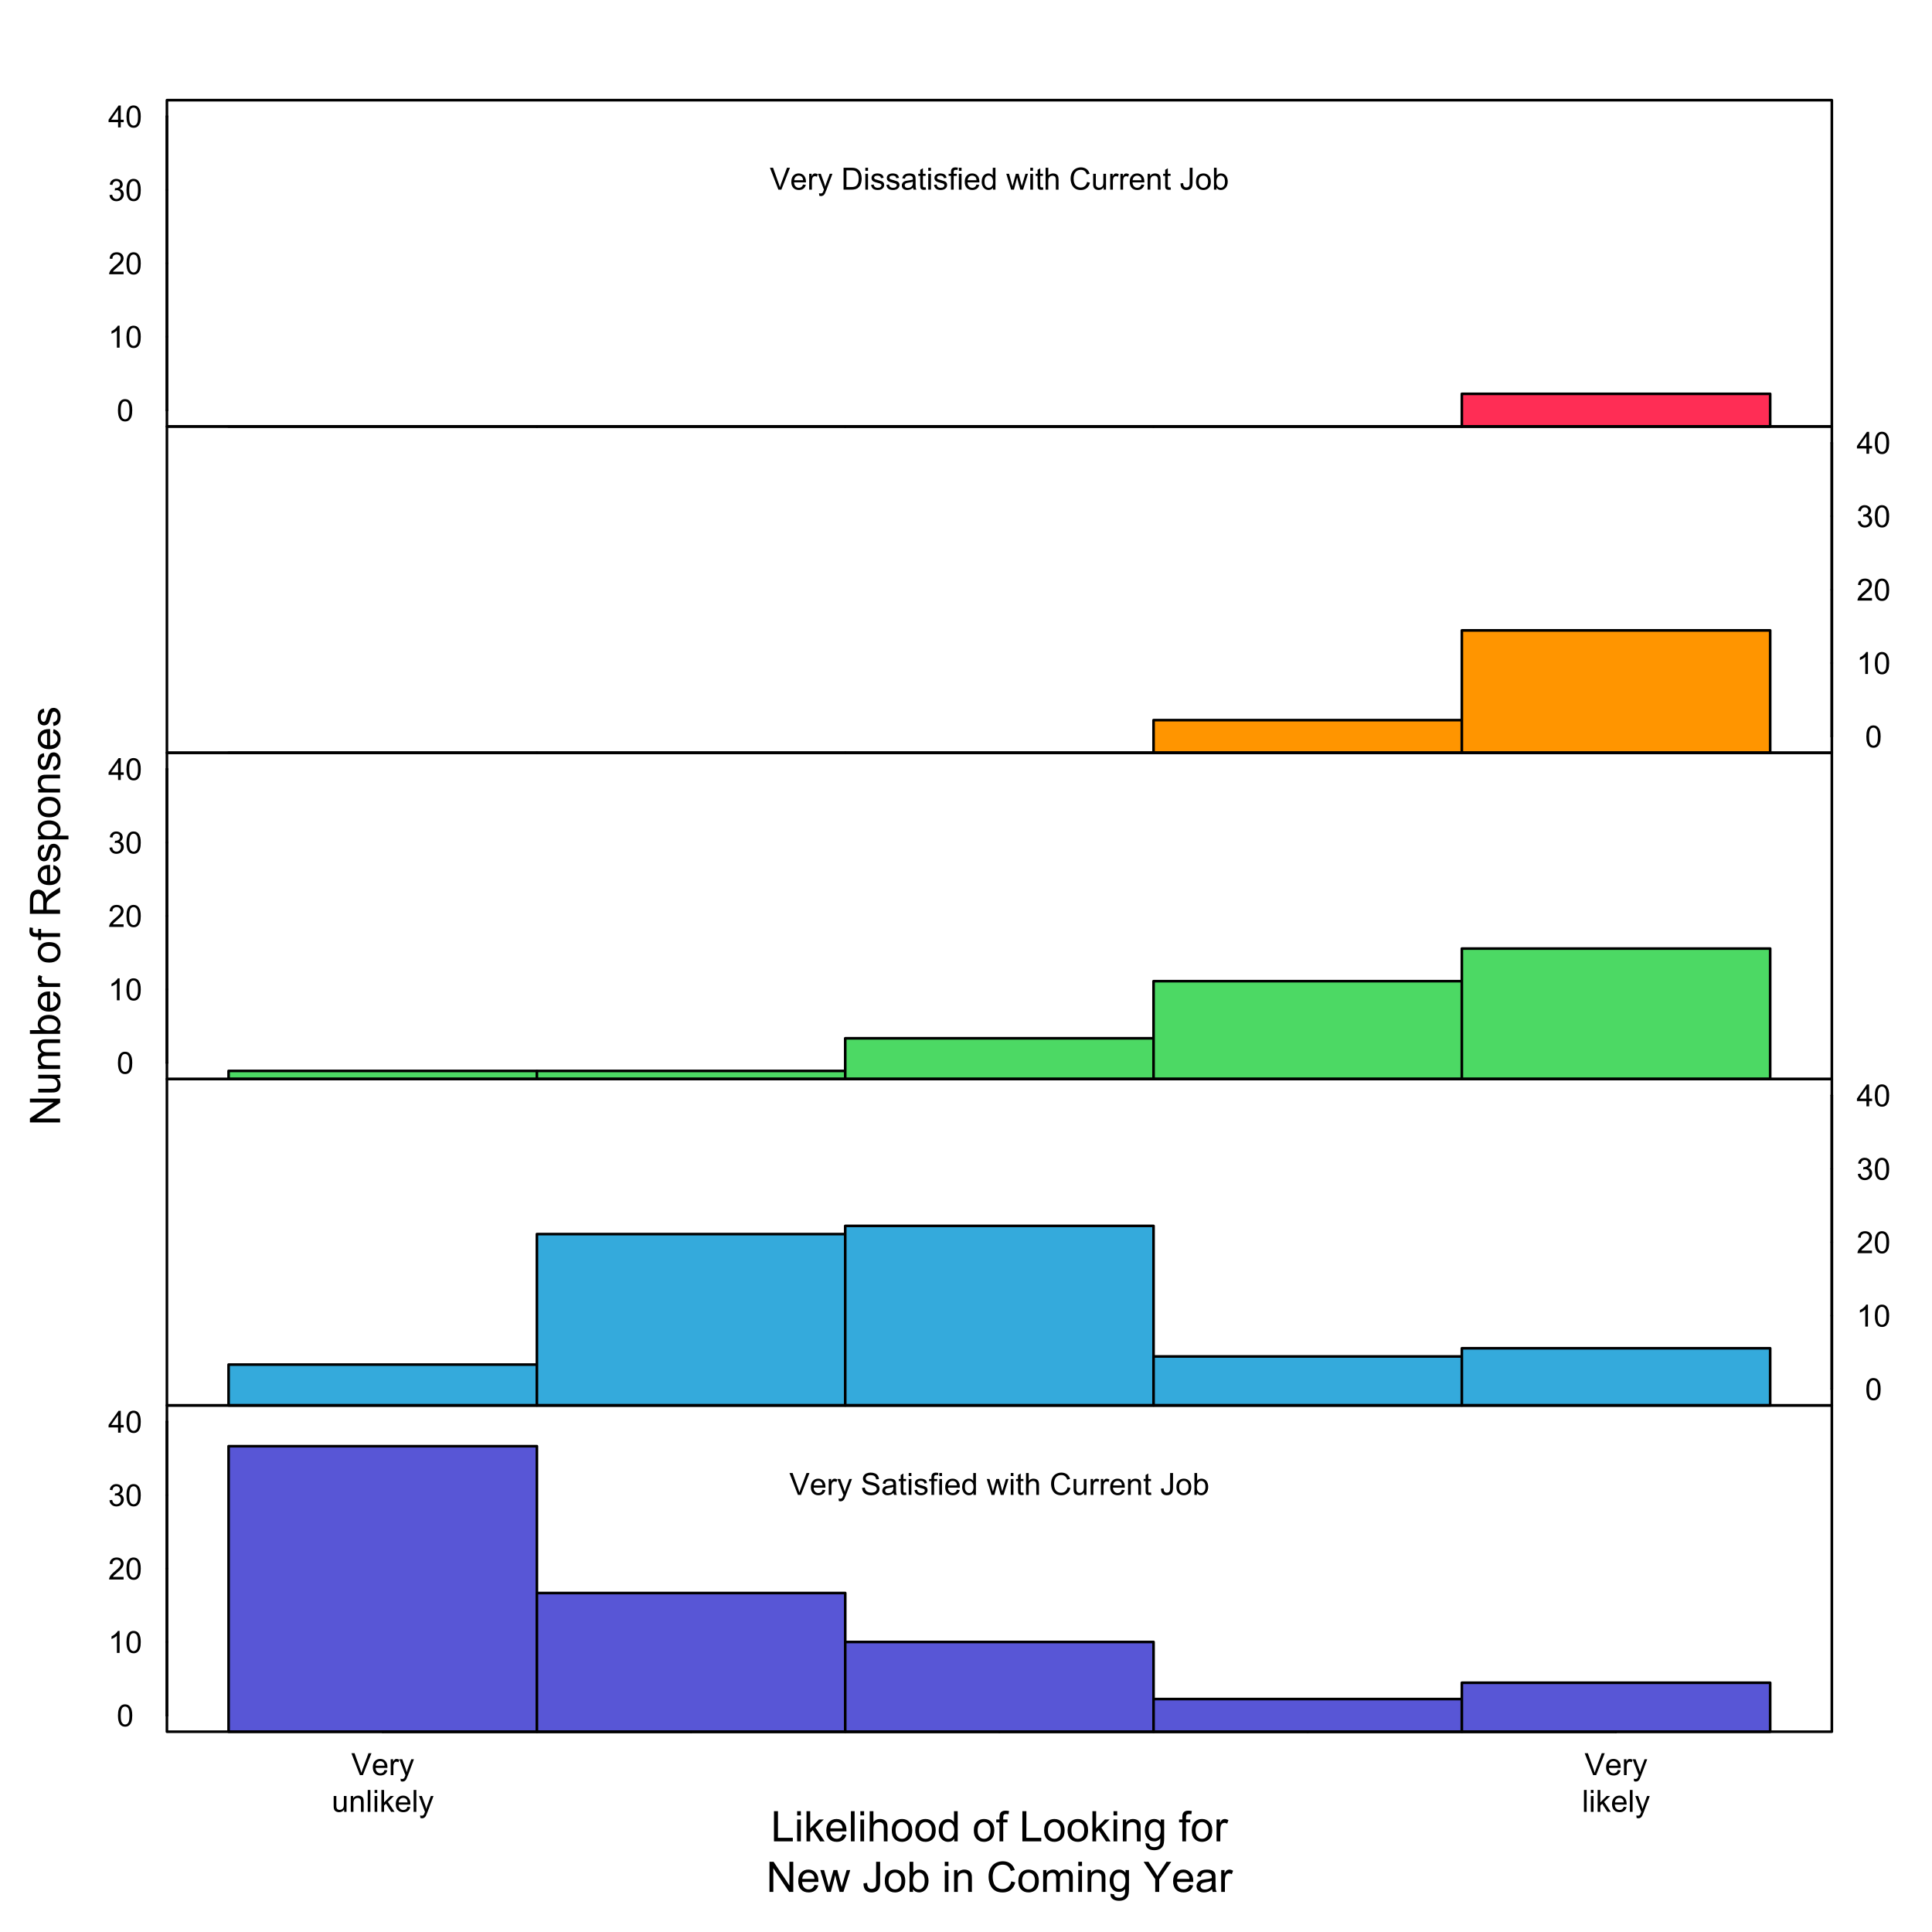 <?xml version="1.0" encoding="UTF-8"?>
<svg xmlns="http://www.w3.org/2000/svg" xmlns:xlink="http://www.w3.org/1999/xlink" width="550pt" height="550pt" viewBox="0 0 550 550" version="1.1">
<defs>
<g>
<symbol overflow="visible" id="glyph0-0">
<path style="stroke:none;" d="M 2.453 0 L 0.039 -6.234 L 0.93 -6.234 L 2.551 -1.707 C 2.676 -1.34 2.785 -1 2.879 -0.684 C 2.973 -1.023 3.086 -1.363 3.215 -1.707 L 4.902 -6.234 L 5.742 -6.234 L 3.301 0 Z M 2.453 0 "/>
</symbol>
<symbol overflow="visible" id="glyph0-1">
<path style="stroke:none;" d="M 3.668 -1.453 L 4.457 -1.355 C 4.328 -0.891 4.098 -0.535 3.762 -0.281 C 3.426 -0.027 2.996 0.098 2.473 0.102 C 1.809 0.098 1.281 -0.102 0.898 -0.508 C 0.508 -0.91 0.316 -1.48 0.32 -2.219 C 0.316 -2.977 0.512 -3.566 0.906 -3.988 C 1.293 -4.406 1.801 -4.617 2.43 -4.621 C 3.031 -4.617 3.523 -4.41 3.91 -4.004 C 4.289 -3.59 4.48 -3.012 4.484 -2.266 C 4.48 -2.219 4.48 -2.152 4.48 -2.062 L 1.109 -2.062 C 1.133 -1.566 1.273 -1.184 1.531 -0.922 C 1.781 -0.656 2.098 -0.527 2.477 -0.527 C 2.754 -0.527 2.992 -0.598 3.195 -0.746 C 3.391 -0.891 3.551 -1.129 3.668 -1.453 Z M 1.152 -2.691 L 3.676 -2.691 C 3.637 -3.066 3.543 -3.352 3.387 -3.547 C 3.141 -3.836 2.824 -3.984 2.438 -3.988 C 2.086 -3.984 1.789 -3.867 1.551 -3.637 C 1.309 -3.398 1.176 -3.082 1.152 -2.691 Z M 1.152 -2.691 "/>
</symbol>
<symbol overflow="visible" id="glyph0-2">
<path style="stroke:none;" d="M 0.566 0 L 0.566 -4.52 L 1.254 -4.52 L 1.254 -3.832 C 1.43 -4.152 1.59 -4.363 1.742 -4.465 C 1.887 -4.566 2.051 -4.617 2.234 -4.621 C 2.488 -4.617 2.75 -4.535 3.02 -4.371 L 2.758 -3.664 C 2.566 -3.77 2.379 -3.824 2.195 -3.828 C 2.027 -3.824 1.875 -3.773 1.742 -3.676 C 1.605 -3.574 1.512 -3.438 1.461 -3.258 C 1.371 -2.984 1.328 -2.684 1.332 -2.363 L 1.332 0 Z M 0.566 0 "/>
</symbol>
<symbol overflow="visible" id="glyph0-3">
<path style="stroke:none;" d="M 0.539 1.738 L 0.457 1.02 C 0.621 1.066 0.766 1.09 0.895 1.09 C 1.062 1.09 1.199 1.059 1.301 1.004 C 1.402 0.941 1.484 0.863 1.551 0.766 C 1.598 0.688 1.676 0.496 1.785 0.195 C 1.797 0.148 1.82 0.086 1.855 0.008 L 0.141 -4.52 L 0.965 -4.52 L 1.906 -1.902 C 2.023 -1.566 2.133 -1.219 2.234 -0.855 C 2.316 -1.207 2.422 -1.547 2.547 -1.883 L 3.516 -4.52 L 4.281 -4.52 L 2.562 0.078 C 2.375 0.57 2.234 0.914 2.133 1.102 C 1.992 1.352 1.832 1.535 1.66 1.656 C 1.48 1.77 1.273 1.828 1.035 1.832 C 0.883 1.828 0.719 1.797 0.539 1.738 Z M 0.539 1.738 "/>
</symbol>
<symbol overflow="visible" id="glyph0-4">
<path style="stroke:none;" d=""/>
</symbol>
<symbol overflow="visible" id="glyph0-5">
<path style="stroke:none;" d="M 0.672 0 L 0.672 -6.234 L 2.82 -6.234 C 3.301 -6.234 3.672 -6.203 3.93 -6.148 C 4.285 -6.062 4.59 -5.914 4.844 -5.699 C 5.172 -5.422 5.418 -5.066 5.582 -4.633 C 5.742 -4.199 5.824 -3.707 5.828 -3.152 C 5.824 -2.676 5.77 -2.254 5.66 -1.891 C 5.551 -1.523 5.406 -1.223 5.234 -0.984 C 5.059 -0.742 4.871 -0.551 4.668 -0.418 C 4.461 -0.277 4.211 -0.176 3.922 -0.105 C 3.629 -0.035 3.297 0 2.922 0 Z M 1.496 -0.734 L 2.828 -0.734 C 3.238 -0.73 3.562 -0.77 3.797 -0.848 C 4.031 -0.922 4.215 -1.031 4.355 -1.176 C 4.547 -1.367 4.699 -1.629 4.812 -1.961 C 4.918 -2.289 4.973 -2.691 4.977 -3.164 C 4.973 -3.816 4.867 -4.316 4.656 -4.668 C 4.441 -5.016 4.18 -5.25 3.875 -5.371 C 3.648 -5.453 3.293 -5.496 2.809 -5.5 L 1.496 -5.5 Z M 1.496 -0.734 "/>
</symbol>
<symbol overflow="visible" id="glyph0-6">
<path style="stroke:none;" d="M 0.578 -5.355 L 0.578 -6.234 L 1.344 -6.234 L 1.344 -5.355 Z M 0.578 0 L 0.578 -4.52 L 1.344 -4.52 L 1.344 0 Z M 0.578 0 "/>
</symbol>
<symbol overflow="visible" id="glyph0-7">
<path style="stroke:none;" d="M 0.27 -1.348 L 1.023 -1.469 C 1.066 -1.16 1.184 -0.926 1.379 -0.77 C 1.57 -0.605 1.844 -0.527 2.195 -0.527 C 2.543 -0.527 2.805 -0.598 2.977 -0.742 C 3.148 -0.883 3.234 -1.051 3.234 -1.246 C 3.234 -1.418 3.156 -1.555 3.008 -1.656 C 2.898 -1.723 2.641 -1.809 2.227 -1.914 C 1.664 -2.055 1.273 -2.176 1.055 -2.281 C 0.836 -2.383 0.672 -2.527 0.562 -2.711 C 0.449 -2.891 0.391 -3.094 0.395 -3.316 C 0.391 -3.52 0.438 -3.707 0.531 -3.879 C 0.621 -4.051 0.746 -4.191 0.91 -4.305 C 1.027 -4.391 1.191 -4.465 1.398 -4.527 C 1.602 -4.586 1.82 -4.617 2.059 -4.621 C 2.41 -4.617 2.723 -4.566 2.992 -4.465 C 3.258 -4.363 3.457 -4.223 3.586 -4.051 C 3.711 -3.871 3.797 -3.641 3.852 -3.352 L 3.102 -3.25 C 3.062 -3.48 2.965 -3.66 2.805 -3.793 C 2.641 -3.918 2.41 -3.984 2.113 -3.988 C 1.758 -3.984 1.508 -3.926 1.359 -3.812 C 1.211 -3.695 1.137 -3.559 1.137 -3.406 C 1.137 -3.305 1.168 -3.219 1.23 -3.141 C 1.293 -3.055 1.391 -2.984 1.523 -2.934 C 1.598 -2.906 1.82 -2.84 2.199 -2.738 C 2.738 -2.59 3.117 -2.473 3.332 -2.383 C 3.543 -2.289 3.711 -2.156 3.836 -1.98 C 3.957 -1.805 4.02 -1.586 4.02 -1.328 C 4.02 -1.07 3.945 -0.828 3.797 -0.605 C 3.648 -0.379 3.434 -0.207 3.152 -0.082 C 2.871 0.039 2.551 0.098 2.199 0.102 C 1.609 0.098 1.164 -0.02 0.855 -0.262 C 0.547 -0.504 0.352 -0.867 0.27 -1.348 Z M 0.27 -1.348 "/>
</symbol>
<symbol overflow="visible" id="glyph0-8">
<path style="stroke:none;" d="M 3.523 -0.559 C 3.234 -0.312 2.961 -0.145 2.703 -0.047 C 2.438 0.051 2.156 0.098 1.859 0.102 C 1.359 0.098 0.98 -0.02 0.715 -0.262 C 0.449 -0.5 0.316 -0.809 0.316 -1.191 C 0.316 -1.41 0.363 -1.613 0.465 -1.797 C 0.562 -1.977 0.695 -2.121 0.859 -2.234 C 1.02 -2.344 1.203 -2.43 1.414 -2.488 C 1.559 -2.523 1.785 -2.562 2.094 -2.602 C 2.707 -2.676 3.164 -2.762 3.457 -2.867 C 3.457 -2.969 3.457 -3.035 3.461 -3.066 C 3.457 -3.375 3.387 -3.598 3.246 -3.727 C 3.051 -3.898 2.758 -3.984 2.375 -3.984 C 2.008 -3.984 1.742 -3.918 1.574 -3.793 C 1.402 -3.664 1.277 -3.441 1.195 -3.125 L 0.445 -3.23 C 0.512 -3.547 0.621 -3.805 0.781 -4.004 C 0.934 -4.199 1.16 -4.352 1.457 -4.461 C 1.75 -4.562 2.094 -4.617 2.484 -4.621 C 2.867 -4.617 3.18 -4.57 3.422 -4.484 C 3.664 -4.391 3.84 -4.277 3.953 -4.141 C 4.066 -4 4.148 -3.828 4.195 -3.621 C 4.219 -3.488 4.23 -3.25 4.234 -2.914 L 4.234 -1.895 C 4.23 -1.176 4.246 -0.727 4.281 -0.539 C 4.312 -0.352 4.379 -0.172 4.477 0 L 3.676 0 C 3.59 -0.156 3.539 -0.34 3.523 -0.559 Z M 3.457 -2.266 C 3.18 -2.152 2.762 -2.055 2.207 -1.977 C 1.891 -1.93 1.668 -1.879 1.539 -1.824 C 1.406 -1.762 1.305 -1.68 1.238 -1.574 C 1.164 -1.465 1.129 -1.344 1.133 -1.211 C 1.129 -1.004 1.207 -0.832 1.363 -0.699 C 1.516 -0.559 1.742 -0.492 2.043 -0.496 C 2.336 -0.492 2.598 -0.559 2.828 -0.691 C 3.055 -0.82 3.223 -0.996 3.336 -1.223 C 3.414 -1.391 3.457 -1.645 3.457 -1.988 Z M 3.457 -2.266 "/>
</symbol>
<symbol overflow="visible" id="glyph0-9">
<path style="stroke:none;" d="M 2.246 -0.684 L 2.355 -0.008 C 2.141 0.039 1.945 0.059 1.777 0.059 C 1.496 0.059 1.281 0.016 1.129 -0.07 C 0.977 -0.156 0.871 -0.27 0.809 -0.418 C 0.746 -0.559 0.715 -0.863 0.715 -1.324 L 0.715 -3.922 L 0.152 -3.922 L 0.152 -4.52 L 0.715 -4.52 L 0.715 -5.637 L 1.477 -6.098 L 1.477 -4.52 L 2.246 -4.52 L 2.246 -3.922 L 1.477 -3.922 L 1.477 -1.281 C 1.477 -1.059 1.488 -0.918 1.516 -0.859 C 1.543 -0.793 1.586 -0.742 1.648 -0.711 C 1.703 -0.672 1.793 -0.656 1.91 -0.656 C 1.996 -0.656 2.105 -0.664 2.246 -0.684 Z M 2.246 -0.684 "/>
</symbol>
<symbol overflow="visible" id="glyph0-10">
<path style="stroke:none;" d="M 0.758 0 L 0.758 -3.922 L 0.082 -3.922 L 0.082 -4.52 L 0.758 -4.52 L 0.758 -5 C 0.754 -5.297 0.781 -5.523 0.84 -5.676 C 0.91 -5.871 1.039 -6.031 1.227 -6.156 C 1.41 -6.277 1.672 -6.34 2.008 -6.344 C 2.223 -6.34 2.461 -6.312 2.723 -6.266 L 2.609 -5.598 C 2.445 -5.621 2.297 -5.637 2.156 -5.641 C 1.922 -5.637 1.758 -5.586 1.664 -5.492 C 1.566 -5.391 1.516 -5.207 1.52 -4.934 L 1.52 -4.52 L 2.398 -4.52 L 2.398 -3.922 L 1.52 -3.922 L 1.52 0 Z M 0.758 0 "/>
</symbol>
<symbol overflow="visible" id="glyph0-11">
<path style="stroke:none;" d="M 3.504 0 L 3.504 -0.57 C 3.215 -0.121 2.793 0.098 2.242 0.102 C 1.879 0.098 1.547 0.004 1.25 -0.195 C 0.945 -0.391 0.711 -0.668 0.547 -1.027 C 0.375 -1.379 0.293 -1.789 0.297 -2.254 C 0.293 -2.703 0.367 -3.113 0.523 -3.48 C 0.672 -3.848 0.898 -4.129 1.199 -4.324 C 1.5 -4.52 1.836 -4.617 2.207 -4.621 C 2.477 -4.617 2.719 -4.559 2.934 -4.445 C 3.145 -4.328 3.316 -4.18 3.453 -4 L 3.453 -6.234 L 4.215 -6.234 L 4.215 0 Z M 1.086 -2.254 C 1.082 -1.672 1.203 -1.238 1.449 -0.957 C 1.691 -0.668 1.98 -0.527 2.312 -0.527 C 2.645 -0.527 2.93 -0.664 3.168 -0.938 C 3.398 -1.211 3.516 -1.629 3.52 -2.191 C 3.516 -2.809 3.395 -3.262 3.16 -3.551 C 2.918 -3.84 2.625 -3.984 2.281 -3.984 C 1.938 -3.984 1.652 -3.844 1.426 -3.566 C 1.195 -3.289 1.082 -2.852 1.086 -2.254 Z M 1.086 -2.254 "/>
</symbol>
<symbol overflow="visible" id="glyph0-12">
<path style="stroke:none;" d="M 1.406 0 L 0.027 -4.52 L 0.816 -4.52 L 1.535 -1.91 L 1.805 -0.941 C 1.812 -0.984 1.891 -1.293 2.039 -1.871 L 2.758 -4.52 L 3.543 -4.52 L 4.219 -1.898 L 4.445 -1.035 L 4.703 -1.906 L 5.48 -4.52 L 6.223 -4.52 L 4.812 0 L 4.016 0 L 3.297 -2.707 L 3.121 -3.477 L 2.207 0 Z M 1.406 0 "/>
</symbol>
<symbol overflow="visible" id="glyph0-13">
<path style="stroke:none;" d="M 0.574 0 L 0.574 -6.234 L 1.34 -6.234 L 1.34 -4 C 1.695 -4.41 2.145 -4.617 2.691 -4.621 C 3.023 -4.617 3.316 -4.551 3.562 -4.422 C 3.809 -4.285 3.984 -4.102 4.094 -3.875 C 4.199 -3.641 4.254 -3.305 4.254 -2.863 L 4.254 0 L 3.488 0 L 3.488 -2.863 C 3.484 -3.242 3.402 -3.52 3.238 -3.699 C 3.07 -3.871 2.836 -3.961 2.535 -3.961 C 2.305 -3.961 2.09 -3.898 1.895 -3.781 C 1.691 -3.66 1.551 -3.504 1.465 -3.305 C 1.379 -3.102 1.336 -2.824 1.34 -2.473 L 1.34 0 Z M 0.574 0 "/>
</symbol>
<symbol overflow="visible" id="glyph0-14">
<path style="stroke:none;" d="M 5.121 -2.188 L 5.945 -1.977 C 5.77 -1.297 5.457 -0.781 5.012 -0.426 C 4.559 -0.07 4.012 0.105 3.363 0.105 C 2.691 0.105 2.145 -0.031 1.723 -0.305 C 1.301 -0.578 0.98 -0.973 0.762 -1.492 C 0.543 -2.012 0.434 -2.57 0.434 -3.164 C 0.434 -3.812 0.555 -4.379 0.805 -4.863 C 1.051 -5.348 1.406 -5.715 1.863 -5.965 C 2.32 -6.215 2.824 -6.34 3.379 -6.344 C 4 -6.34 4.523 -6.18 4.949 -5.867 C 5.375 -5.547 5.672 -5.102 5.84 -4.527 L 5.027 -4.336 C 4.883 -4.789 4.672 -5.117 4.398 -5.324 C 4.121 -5.531 3.773 -5.637 3.359 -5.637 C 2.875 -5.637 2.477 -5.52 2.156 -5.293 C 1.836 -5.059 1.609 -4.75 1.48 -4.367 C 1.348 -3.977 1.281 -3.578 1.285 -3.168 C 1.281 -2.637 1.359 -2.176 1.516 -1.781 C 1.668 -1.383 1.91 -1.086 2.238 -0.895 C 2.562 -0.695 2.914 -0.598 3.297 -0.602 C 3.754 -0.598 4.145 -0.73 4.469 -1 C 4.789 -1.262 5.008 -1.656 5.121 -2.188 Z M 5.121 -2.188 "/>
</symbol>
<symbol overflow="visible" id="glyph0-15">
<path style="stroke:none;" d="M 3.535 0 L 3.535 -0.664 C 3.18 -0.152 2.703 0.098 2.102 0.102 C 1.832 0.098 1.582 0.051 1.355 -0.051 C 1.121 -0.148 0.949 -0.277 0.84 -0.434 C 0.723 -0.59 0.645 -0.777 0.605 -1.004 C 0.57 -1.152 0.555 -1.391 0.559 -1.719 L 0.559 -4.52 L 1.324 -4.52 L 1.324 -2.012 C 1.324 -1.609 1.34 -1.34 1.371 -1.203 C 1.418 -1 1.52 -0.844 1.676 -0.73 C 1.832 -0.613 2.023 -0.555 2.254 -0.559 C 2.48 -0.555 2.695 -0.613 2.898 -0.734 C 3.098 -0.848 3.242 -1.008 3.328 -1.215 C 3.41 -1.414 3.449 -1.711 3.453 -2.098 L 3.453 -4.52 L 4.219 -4.52 L 4.219 0 Z M 3.535 0 "/>
</symbol>
<symbol overflow="visible" id="glyph0-16">
<path style="stroke:none;" d="M 0.574 0 L 0.574 -4.52 L 1.262 -4.52 L 1.262 -3.875 C 1.59 -4.367 2.07 -4.617 2.703 -4.621 C 2.969 -4.617 3.219 -4.566 3.449 -4.473 C 3.676 -4.371 3.848 -4.246 3.965 -4.09 C 4.078 -3.93 4.156 -3.738 4.203 -3.523 C 4.227 -3.375 4.242 -3.129 4.246 -2.777 L 4.246 0 L 3.48 0 L 3.48 -2.746 C 3.48 -3.055 3.449 -3.289 3.391 -3.445 C 3.328 -3.602 3.223 -3.723 3.074 -3.816 C 2.922 -3.906 2.742 -3.953 2.539 -3.957 C 2.211 -3.953 1.93 -3.852 1.695 -3.645 C 1.453 -3.438 1.336 -3.043 1.34 -2.469 L 1.34 0 Z M 0.574 0 "/>
</symbol>
<symbol overflow="visible" id="glyph0-17">
<path style="stroke:none;" d="M 0.25 -1.77 L 0.996 -1.871 C 1.012 -1.391 1.098 -1.066 1.262 -0.891 C 1.418 -0.715 1.641 -0.625 1.922 -0.629 C 2.129 -0.625 2.305 -0.672 2.457 -0.77 C 2.605 -0.863 2.711 -0.992 2.77 -1.156 C 2.824 -1.316 2.852 -1.578 2.855 -1.941 L 2.855 -6.234 L 3.68 -6.234 L 3.68 -1.988 C 3.68 -1.461 3.613 -1.059 3.488 -0.773 C 3.359 -0.484 3.16 -0.266 2.891 -0.117 C 2.613 0.031 2.293 0.105 1.926 0.105 C 1.375 0.105 0.957 -0.051 0.668 -0.367 C 0.379 -0.68 0.238 -1.148 0.25 -1.77 Z M 0.25 -1.77 "/>
</symbol>
<symbol overflow="visible" id="glyph0-18">
<path style="stroke:none;" d="M 0.289 -2.258 C 0.285 -3.094 0.52 -3.715 0.988 -4.117 C 1.375 -4.449 1.848 -4.617 2.406 -4.621 C 3.027 -4.617 3.535 -4.414 3.93 -4.008 C 4.324 -3.602 4.523 -3.039 4.523 -2.324 C 4.523 -1.738 4.434 -1.281 4.262 -0.949 C 4.082 -0.613 3.828 -0.352 3.5 -0.172 C 3.164 0.012 2.801 0.098 2.406 0.102 C 1.773 0.098 1.262 -0.102 0.875 -0.504 C 0.48 -0.91 0.285 -1.492 0.289 -2.258 Z M 1.078 -2.258 C 1.078 -1.676 1.203 -1.242 1.453 -0.957 C 1.703 -0.668 2.02 -0.527 2.406 -0.527 C 2.785 -0.527 3.102 -0.672 3.355 -0.961 C 3.605 -1.25 3.73 -1.691 3.734 -2.285 C 3.73 -2.84 3.605 -3.262 3.352 -3.551 C 3.098 -3.84 2.781 -3.984 2.406 -3.984 C 2.02 -3.984 1.703 -3.84 1.453 -3.555 C 1.203 -3.266 1.078 -2.832 1.078 -2.258 Z M 1.078 -2.258 "/>
</symbol>
<symbol overflow="visible" id="glyph0-19">
<path style="stroke:none;" d="M 1.281 0 L 0.57 0 L 0.57 -6.234 L 1.336 -6.234 L 1.336 -4.012 C 1.656 -4.414 2.066 -4.617 2.574 -4.621 C 2.848 -4.617 3.113 -4.562 3.363 -4.453 C 3.609 -4.34 3.812 -4.18 3.973 -3.98 C 4.133 -3.773 4.258 -3.531 4.352 -3.246 C 4.441 -2.957 4.488 -2.648 4.488 -2.328 C 4.488 -1.547 4.297 -0.949 3.914 -0.531 C 3.531 -0.109 3.07 0.098 2.535 0.102 C 2 0.098 1.582 -0.121 1.281 -0.566 Z M 1.273 -2.293 C 1.27 -1.746 1.344 -1.355 1.492 -1.117 C 1.73 -0.723 2.059 -0.527 2.473 -0.527 C 2.805 -0.527 3.094 -0.672 3.34 -0.961 C 3.582 -1.25 3.703 -1.684 3.707 -2.262 C 3.703 -2.852 3.586 -3.285 3.355 -3.566 C 3.117 -3.844 2.832 -3.984 2.504 -3.988 C 2.168 -3.984 1.879 -3.84 1.637 -3.551 C 1.391 -3.262 1.27 -2.84 1.273 -2.293 Z M 1.273 -2.293 "/>
</symbol>
<symbol overflow="visible" id="glyph0-20">
<path style="stroke:none;" d="M 0.363 -3.074 C 0.363 -3.809 0.438 -4.402 0.59 -4.855 C 0.738 -5.305 0.965 -5.652 1.266 -5.895 C 1.562 -6.137 1.938 -6.258 2.395 -6.262 C 2.727 -6.258 3.02 -6.191 3.273 -6.059 C 3.523 -5.926 3.73 -5.73 3.898 -5.477 C 4.062 -5.223 4.195 -4.914 4.289 -4.551 C 4.383 -4.184 4.43 -3.691 4.43 -3.074 C 4.43 -2.34 4.352 -1.75 4.203 -1.301 C 4.047 -0.852 3.824 -0.504 3.527 -0.262 C 3.227 -0.016 2.848 0.105 2.395 0.105 C 1.789 0.105 1.316 -0.109 0.977 -0.539 C 0.566 -1.059 0.363 -1.902 0.363 -3.074 Z M 1.148 -3.074 C 1.148 -2.047 1.266 -1.367 1.508 -1.031 C 1.742 -0.691 2.039 -0.52 2.395 -0.523 C 2.742 -0.52 3.039 -0.691 3.281 -1.031 C 3.52 -1.371 3.637 -2.051 3.641 -3.074 C 3.637 -4.102 3.52 -4.785 3.281 -5.121 C 3.039 -5.457 2.738 -5.625 2.387 -5.629 C 2.031 -5.625 1.75 -5.477 1.543 -5.18 C 1.277 -4.797 1.148 -4.094 1.148 -3.074 Z M 1.148 -3.074 "/>
</symbol>
<symbol overflow="visible" id="glyph0-21">
<path style="stroke:none;" d="M 3.246 0 L 2.48 0 L 2.48 -4.879 C 2.293 -4.703 2.051 -4.527 1.754 -4.352 C 1.449 -4.176 1.184 -4.043 0.949 -3.957 L 0.949 -4.695 C 1.375 -4.895 1.746 -5.141 2.07 -5.43 C 2.387 -5.715 2.617 -5.992 2.754 -6.262 L 3.246 -6.262 Z M 3.246 0 "/>
</symbol>
<symbol overflow="visible" id="glyph0-22">
<path style="stroke:none;" d="M 4.387 -0.734 L 4.387 0 L 0.266 0 C 0.254 -0.184 0.285 -0.359 0.352 -0.531 C 0.457 -0.809 0.625 -1.086 0.855 -1.359 C 1.086 -1.633 1.418 -1.945 1.859 -2.305 C 2.531 -2.859 2.988 -3.301 3.23 -3.625 C 3.465 -3.949 3.586 -4.258 3.59 -4.547 C 3.586 -4.852 3.477 -5.105 3.262 -5.316 C 3.043 -5.52 2.762 -5.625 2.418 -5.629 C 2.047 -5.625 1.75 -5.516 1.531 -5.297 C 1.305 -5.074 1.195 -4.766 1.195 -4.379 L 0.41 -4.457 C 0.461 -5.043 0.66 -5.492 1.016 -5.801 C 1.363 -6.105 1.836 -6.258 2.434 -6.262 C 3.027 -6.258 3.504 -6.09 3.855 -5.762 C 4.203 -5.426 4.375 -5.016 4.379 -4.531 C 4.375 -4.277 4.324 -4.031 4.223 -3.793 C 4.117 -3.551 3.949 -3.297 3.715 -3.031 C 3.477 -2.762 3.082 -2.398 2.535 -1.934 C 2.074 -1.547 1.777 -1.285 1.648 -1.148 C 1.516 -1.012 1.41 -0.871 1.328 -0.734 Z M 4.387 -0.734 "/>
</symbol>
<symbol overflow="visible" id="glyph0-23">
<path style="stroke:none;" d="M 0.367 -1.645 L 1.133 -1.75 C 1.215 -1.312 1.363 -1 1.578 -0.809 C 1.789 -0.617 2.047 -0.52 2.352 -0.523 C 2.711 -0.52 3.016 -0.645 3.266 -0.898 C 3.508 -1.145 3.633 -1.453 3.637 -1.824 C 3.633 -2.172 3.52 -2.465 3.293 -2.695 C 3.062 -2.922 2.77 -3.035 2.418 -3.039 C 2.27 -3.035 2.09 -3.008 1.875 -2.953 L 1.961 -3.625 C 2.012 -3.617 2.055 -3.613 2.086 -3.617 C 2.41 -3.613 2.703 -3.699 2.965 -3.871 C 3.223 -4.039 3.352 -4.301 3.355 -4.656 C 3.352 -4.934 3.258 -5.168 3.07 -5.355 C 2.879 -5.539 2.633 -5.629 2.336 -5.633 C 2.035 -5.629 1.785 -5.535 1.59 -5.352 C 1.387 -5.16 1.262 -4.879 1.207 -4.508 L 0.441 -4.645 C 0.531 -5.156 0.746 -5.555 1.078 -5.836 C 1.41 -6.117 1.824 -6.258 2.32 -6.262 C 2.656 -6.258 2.969 -6.184 3.258 -6.043 C 3.543 -5.895 3.762 -5.695 3.914 -5.445 C 4.066 -5.188 4.141 -4.922 4.145 -4.641 C 4.141 -4.371 4.07 -4.125 3.926 -3.906 C 3.781 -3.684 3.566 -3.508 3.285 -3.379 C 3.648 -3.289 3.934 -3.113 4.141 -2.848 C 4.344 -2.578 4.445 -2.242 4.449 -1.844 C 4.445 -1.293 4.246 -0.832 3.852 -0.457 C 3.453 -0.082 2.953 0.105 2.348 0.109 C 1.797 0.105 1.344 -0.055 0.984 -0.379 C 0.621 -0.703 0.414 -1.125 0.367 -1.645 Z M 0.367 -1.645 "/>
</symbol>
<symbol overflow="visible" id="glyph0-24">
<path style="stroke:none;" d="M 2.816 0 L 2.816 -1.492 L 0.109 -1.492 L 0.109 -2.195 L 2.957 -6.234 L 3.582 -6.234 L 3.582 -2.195 L 4.426 -2.195 L 4.426 -1.492 L 3.582 -1.492 L 3.582 0 Z M 2.816 -2.195 L 2.816 -5.008 L 0.863 -2.195 Z M 2.816 -2.195 "/>
</symbol>
<symbol overflow="visible" id="glyph0-25">
<path style="stroke:none;" d="M 0.391 -2.004 L 1.168 -2.07 C 1.203 -1.758 1.289 -1.504 1.426 -1.305 C 1.559 -1.102 1.77 -0.938 2.055 -0.816 C 2.336 -0.691 2.656 -0.633 3.012 -0.633 C 3.324 -0.633 3.602 -0.68 3.844 -0.773 C 4.086 -0.867 4.266 -0.992 4.383 -1.156 C 4.5 -1.316 4.559 -1.496 4.559 -1.691 C 4.559 -1.887 4.5 -2.059 4.387 -2.207 C 4.273 -2.352 4.086 -2.473 3.828 -2.574 C 3.656 -2.637 3.289 -2.738 2.719 -2.879 C 2.145 -3.012 1.742 -3.141 1.516 -3.266 C 1.215 -3.418 0.992 -3.613 0.848 -3.848 C 0.699 -4.078 0.625 -4.336 0.629 -4.625 C 0.625 -4.938 0.715 -5.234 0.895 -5.508 C 1.07 -5.781 1.332 -5.988 1.68 -6.129 C 2.02 -6.27 2.402 -6.34 2.824 -6.344 C 3.285 -6.34 3.691 -6.266 4.047 -6.117 C 4.398 -5.969 4.672 -5.75 4.863 -5.461 C 5.051 -5.172 5.152 -4.844 5.168 -4.48 L 4.379 -4.418 C 4.332 -4.812 4.188 -5.109 3.945 -5.312 C 3.695 -5.512 3.336 -5.613 2.859 -5.613 C 2.359 -5.613 1.992 -5.52 1.766 -5.34 C 1.535 -5.152 1.422 -4.934 1.426 -4.68 C 1.422 -4.453 1.504 -4.27 1.668 -4.125 C 1.824 -3.98 2.238 -3.832 2.91 -3.68 C 3.578 -3.527 4.039 -3.395 4.293 -3.285 C 4.652 -3.113 4.918 -2.898 5.094 -2.645 C 5.266 -2.387 5.355 -2.094 5.355 -1.762 C 5.355 -1.426 5.258 -1.113 5.07 -0.82 C 4.875 -0.527 4.602 -0.297 4.25 -0.137 C 3.891 0.027 3.492 0.105 3.051 0.105 C 2.484 0.105 2.012 0.023 1.629 -0.141 C 1.246 -0.305 0.945 -0.551 0.734 -0.883 C 0.516 -1.211 0.402 -1.586 0.391 -2.004 Z M 0.391 -2.004 "/>
</symbol>
<symbol overflow="visible" id="glyph0-26">
<path style="stroke:none;" d="M 0.559 0 L 0.559 -6.234 L 1.324 -6.234 L 1.324 0 Z M 0.559 0 "/>
</symbol>
<symbol overflow="visible" id="glyph0-27">
<path style="stroke:none;" d="M 0.578 0 L 0.578 -6.234 L 1.344 -6.234 L 1.344 -2.68 L 3.156 -4.52 L 4.148 -4.52 L 2.422 -2.84 L 4.32 0 L 3.379 0 L 1.883 -2.309 L 1.344 -1.789 L 1.344 0 Z M 0.578 0 "/>
</symbol>
<symbol overflow="visible" id="glyph1-0">
<path style="stroke:none;" d="M 0 -0.914 L -8.59 -0.914 L -8.59 -2.082 L -1.844 -6.594 L -8.59 -6.594 L -8.59 -7.684 L 0 -7.68 L 0 -6.516 L -6.75 -2.004 L 0 -2.004 Z M 0 -0.914 "/>
</symbol>
<symbol overflow="visible" id="glyph1-1">
<path style="stroke:none;" d="M 0 -4.867 L -0.914 -4.867 C -0.211 -4.379 0.141 -3.723 0.141 -2.895 C 0.141 -2.527 0.07 -2.184 -0.07 -1.867 C -0.211 -1.547 -0.387 -1.309 -0.598 -1.156 C -0.809 -1 -1.07 -0.895 -1.383 -0.832 C -1.59 -0.789 -1.918 -0.766 -2.367 -0.77 L -6.223 -0.77 L -6.223 -1.824 L -2.773 -1.824 C -2.219 -1.82 -1.848 -1.844 -1.656 -1.887 C -1.379 -1.949 -1.16 -2.09 -1.004 -2.309 C -0.84 -2.523 -0.762 -2.789 -0.766 -3.105 C -0.762 -3.418 -0.844 -3.715 -1.008 -3.996 C -1.172 -4.273 -1.391 -4.469 -1.672 -4.586 C -1.945 -4.699 -2.352 -4.758 -2.887 -4.758 L -6.223 -4.758 L -6.223 -5.812 L 0 -5.812 Z M 0 -4.867 "/>
</symbol>
<symbol overflow="visible" id="glyph1-2">
<path style="stroke:none;" d="M 0 -0.789 L -6.223 -0.793 L -6.223 -1.734 L -5.352 -1.734 C -5.648 -1.93 -5.895 -2.188 -6.082 -2.512 C -6.27 -2.836 -6.363 -3.207 -6.363 -3.621 C -6.363 -4.082 -6.266 -4.457 -6.074 -4.754 C -5.883 -5.043 -5.617 -5.254 -5.273 -5.379 C -6 -5.871 -6.363 -6.512 -6.363 -7.301 C -6.363 -7.918 -6.191 -8.391 -5.848 -8.723 C -5.504 -9.055 -4.977 -9.223 -4.27 -9.223 L 0 -9.223 L 0 -8.172 L -3.918 -8.172 C -4.336 -8.168 -4.641 -8.133 -4.828 -8.07 C -5.016 -8 -5.164 -7.879 -5.277 -7.699 C -5.391 -7.52 -5.449 -7.309 -5.449 -7.066 C -5.449 -6.629 -5.301 -6.266 -5.012 -5.977 C -4.719 -5.688 -4.254 -5.543 -3.613 -5.543 L 0 -5.543 L 0 -4.488 L -4.043 -4.488 C -4.512 -4.488 -4.863 -4.402 -5.098 -4.23 C -5.332 -4.059 -5.449 -3.777 -5.449 -3.387 C -5.449 -3.09 -5.371 -2.812 -5.215 -2.562 C -5.059 -2.309 -4.828 -2.129 -4.527 -2.016 C -4.227 -1.902 -3.793 -1.844 -3.227 -1.848 L 0 -1.844 Z M 0 -0.789 "/>
</symbol>
<symbol overflow="visible" id="glyph1-3">
<path style="stroke:none;" d="M 0 -1.766 L 0 -0.785 L -8.59 -0.785 L -8.59 -1.84 L -5.523 -1.84 C -6.082 -2.285 -6.363 -2.852 -6.363 -3.547 C -6.363 -3.922 -6.285 -4.285 -6.129 -4.629 C -5.973 -4.973 -5.754 -5.254 -5.48 -5.473 C -5.199 -5.691 -4.863 -5.863 -4.469 -5.992 C -4.074 -6.113 -3.652 -6.176 -3.203 -6.18 C -2.137 -6.176 -1.312 -5.914 -0.73 -5.391 C -0.148 -4.863 0.141 -4.23 0.141 -3.492 C 0.141 -2.758 -0.164 -2.18 -0.777 -1.766 Z M -3.156 -1.754 C -2.41 -1.75 -1.871 -1.852 -1.539 -2.055 C -0.996 -2.387 -0.727 -2.836 -0.727 -3.406 C -0.727 -3.859 -0.926 -4.258 -1.324 -4.598 C -1.723 -4.93 -2.32 -5.098 -3.117 -5.102 C -3.93 -5.098 -4.527 -4.938 -4.914 -4.617 C -5.301 -4.297 -5.496 -3.906 -5.496 -3.453 C -5.496 -2.988 -5.293 -2.59 -4.895 -2.258 C -4.492 -1.918 -3.914 -1.75 -3.156 -1.754 Z M -3.156 -1.754 "/>
</symbol>
<symbol overflow="visible" id="glyph1-4">
<path style="stroke:none;" d="M -2.004 -5.051 L -1.867 -6.141 C -1.23 -5.969 -0.738 -5.648 -0.387 -5.184 C -0.035 -4.719 0.141 -4.125 0.141 -3.406 C 0.141 -2.492 -0.137 -1.77 -0.699 -1.238 C -1.254 -0.703 -2.043 -0.438 -3.059 -0.441 C -4.105 -0.438 -4.918 -0.707 -5.496 -1.25 C -6.074 -1.785 -6.363 -2.484 -6.363 -3.348 C -6.363 -4.176 -6.078 -4.855 -5.512 -5.383 C -4.945 -5.91 -4.148 -6.176 -3.121 -6.176 C -3.055 -6.176 -2.961 -6.172 -2.84 -6.172 L -2.844 -1.531 C -2.156 -1.566 -1.633 -1.762 -1.27 -2.109 C -0.906 -2.457 -0.727 -2.891 -0.727 -3.41 C -0.727 -3.797 -0.828 -4.125 -1.031 -4.402 C -1.234 -4.672 -1.559 -4.891 -2.004 -5.051 Z M -3.711 -1.59 L -3.707 -5.062 C -4.227 -5.016 -4.621 -4.883 -4.887 -4.664 C -5.293 -4.328 -5.496 -3.891 -5.496 -3.359 C -5.496 -2.871 -5.332 -2.465 -5.008 -2.137 C -4.684 -1.805 -4.25 -1.621 -3.711 -1.59 Z M -3.711 -1.59 "/>
</symbol>
<symbol overflow="visible" id="glyph1-5">
<path style="stroke:none;" d="M 0 -0.781 L -6.223 -0.781 L -6.223 -1.73 L -5.281 -1.73 C -5.719 -1.969 -6.012 -2.191 -6.152 -2.398 C -6.293 -2.602 -6.363 -2.828 -6.363 -3.078 C -6.363 -3.43 -6.25 -3.793 -6.023 -4.16 L -5.047 -3.797 C -5.195 -3.539 -5.273 -3.281 -5.273 -3.023 C -5.273 -2.793 -5.203 -2.586 -5.066 -2.402 C -4.926 -2.219 -4.734 -2.086 -4.488 -2.012 C -4.113 -1.891 -3.703 -1.832 -3.258 -1.836 L 0 -1.836 Z M 0 -0.781 "/>
</symbol>
<symbol overflow="visible" id="glyph1-6">
<path style="stroke:none;" d=""/>
</symbol>
<symbol overflow="visible" id="glyph1-7">
<path style="stroke:none;" d="M -3.109 -0.398 C -4.262 -0.398 -5.117 -0.719 -5.672 -1.359 C -6.133 -1.895 -6.363 -2.547 -6.363 -3.316 C -6.363 -4.172 -6.082 -4.871 -5.52 -5.414 C -4.957 -5.953 -4.184 -6.223 -3.199 -6.227 C -2.395 -6.223 -1.762 -6.102 -1.309 -5.867 C -0.848 -5.625 -0.492 -5.277 -0.238 -4.82 C 0.016 -4.359 0.141 -3.859 0.141 -3.316 C 0.141 -2.441 -0.137 -1.734 -0.695 -1.203 C -1.254 -0.664 -2.059 -0.398 -3.109 -0.398 Z M -3.109 -1.484 C -2.309 -1.48 -1.711 -1.656 -1.32 -2.004 C -0.922 -2.348 -0.727 -2.785 -0.727 -3.316 C -0.727 -3.84 -0.926 -4.273 -1.324 -4.621 C -1.723 -4.969 -2.328 -5.145 -3.145 -5.145 C -3.914 -5.145 -4.496 -4.969 -4.895 -4.617 C -5.289 -4.266 -5.488 -3.832 -5.492 -3.316 C -5.488 -2.789 -5.293 -2.352 -4.898 -2.004 C -4.5 -1.656 -3.902 -1.48 -3.109 -1.484 Z M -3.109 -1.484 "/>
</symbol>
<symbol overflow="visible" id="glyph1-8">
<path style="stroke:none;" d="M 0 -1.043 L -5.402 -1.043 L -5.402 -0.113 L -6.223 -0.113 L -6.223 -1.043 L -6.883 -1.043 C -7.301 -1.043 -7.613 -1.078 -7.816 -1.156 C -8.09 -1.254 -8.309 -1.434 -8.48 -1.691 C -8.645 -1.945 -8.73 -2.305 -8.734 -2.766 C -8.73 -3.062 -8.695 -3.391 -8.633 -3.75 L -7.711 -3.594 C -7.75 -3.371 -7.77 -3.164 -7.77 -2.973 C -7.77 -2.648 -7.699 -2.422 -7.562 -2.293 C -7.426 -2.156 -7.172 -2.09 -6.797 -2.094 L -6.223 -2.094 L -6.223 -3.305 L -5.402 -3.305 L -5.402 -2.094 L 0 -2.094 Z M 0 -1.043 "/>
</symbol>
<symbol overflow="visible" id="glyph1-9">
<path style="stroke:none;" d="M 0 -0.945 L -8.59 -0.945 L -8.59 -4.754 C -8.59 -5.516 -8.512 -6.098 -8.355 -6.5 C -8.199 -6.895 -7.926 -7.215 -7.539 -7.453 C -7.145 -7.691 -6.715 -7.809 -6.246 -7.812 C -5.637 -7.809 -5.121 -7.613 -4.703 -7.219 C -4.285 -6.82 -4.02 -6.211 -3.906 -5.391 C -3.762 -5.691 -3.621 -5.918 -3.48 -6.078 C -3.176 -6.406 -2.793 -6.723 -2.336 -7.02 L 0 -8.516 L 0 -7.086 L -1.785 -5.945 C -2.297 -5.613 -2.691 -5.34 -2.969 -5.125 C -3.238 -4.91 -3.43 -4.719 -3.543 -4.551 C -3.648 -4.379 -3.727 -4.207 -3.773 -4.031 C -3.797 -3.902 -3.809 -3.691 -3.812 -3.398 L -3.812 -2.082 L 0 -2.078 Z M -4.797 -2.082 L -4.797 -4.523 C -4.793 -5.043 -4.848 -5.449 -4.957 -5.742 C -5.066 -6.031 -5.238 -6.254 -5.473 -6.41 C -5.707 -6.562 -5.965 -6.637 -6.246 -6.641 C -6.652 -6.637 -6.984 -6.488 -7.246 -6.195 C -7.508 -5.898 -7.641 -5.434 -7.641 -4.801 L -7.641 -2.082 Z M -4.797 -2.082 "/>
</symbol>
<symbol overflow="visible" id="glyph1-10">
<path style="stroke:none;" d="M -1.859 -0.371 L -2.023 -1.414 C -1.602 -1.469 -1.281 -1.633 -1.059 -1.902 C -0.836 -2.168 -0.727 -2.543 -0.727 -3.023 C -0.727 -3.508 -0.824 -3.867 -1.02 -4.102 C -1.215 -4.336 -1.445 -4.453 -1.715 -4.453 C -1.953 -4.453 -2.141 -4.348 -2.277 -4.141 C -2.367 -3.996 -2.488 -3.637 -2.637 -3.062 C -2.832 -2.289 -3 -1.754 -3.145 -1.457 C -3.285 -1.156 -3.48 -0.93 -3.734 -0.777 C -3.984 -0.621 -4.266 -0.543 -4.57 -0.547 C -4.844 -0.543 -5.098 -0.605 -5.34 -0.734 C -5.574 -0.859 -5.773 -1.035 -5.93 -1.254 C -6.047 -1.418 -6.148 -1.641 -6.234 -1.926 C -6.32 -2.207 -6.363 -2.512 -6.363 -2.836 C -6.363 -3.324 -6.293 -3.75 -6.152 -4.121 C -6.012 -4.488 -5.82 -4.762 -5.578 -4.938 C -5.336 -5.113 -5.016 -5.234 -4.617 -5.305 L -4.477 -4.273 C -4.797 -4.223 -5.047 -4.086 -5.227 -3.863 C -5.406 -3.637 -5.496 -3.32 -5.496 -2.914 C -5.496 -2.426 -5.414 -2.082 -5.254 -1.875 C -5.094 -1.668 -4.906 -1.562 -4.695 -1.566 C -4.555 -1.562 -4.434 -1.605 -4.324 -1.695 C -4.211 -1.777 -4.117 -1.914 -4.043 -2.098 C -4.004 -2.203 -3.914 -2.512 -3.773 -3.031 C -3.57 -3.773 -3.406 -4.293 -3.281 -4.59 C -3.156 -4.879 -2.973 -5.113 -2.73 -5.285 C -2.488 -5.453 -2.188 -5.535 -1.828 -5.539 C -1.477 -5.535 -1.145 -5.434 -0.832 -5.23 C -0.52 -5.023 -0.277 -4.727 -0.113 -4.34 C 0.059 -3.953 0.141 -3.516 0.141 -3.031 C 0.141 -2.219 -0.027 -1.602 -0.363 -1.18 C -0.699 -0.754 -1.195 -0.484 -1.859 -0.371 Z M -1.859 -0.371 "/>
</symbol>
<symbol overflow="visible" id="glyph1-11">
<path style="stroke:none;" d="M 2.383 -0.789 L -6.223 -0.793 L -6.223 -1.754 L -5.414 -1.754 C -5.73 -1.977 -5.965 -2.234 -6.125 -2.52 C -6.281 -2.805 -6.363 -3.148 -6.363 -3.559 C -6.363 -4.082 -6.227 -4.551 -5.953 -4.961 C -5.68 -5.363 -5.293 -5.672 -4.793 -5.883 C -4.293 -6.09 -3.746 -6.191 -3.156 -6.195 C -2.52 -6.191 -1.945 -6.078 -1.438 -5.852 C -0.922 -5.621 -0.531 -5.289 -0.266 -4.855 C 0.008 -4.418 0.141 -3.961 0.141 -3.48 C 0.141 -3.129 0.066 -2.812 -0.082 -2.535 C -0.23 -2.254 -0.418 -2.023 -0.645 -1.844 L 2.383 -1.844 Z M -3.078 -1.746 C -2.273 -1.746 -1.684 -1.906 -1.301 -2.23 C -0.918 -2.555 -0.727 -2.949 -0.727 -3.41 C -0.727 -3.879 -0.922 -4.277 -1.32 -4.613 C -1.711 -4.945 -2.328 -5.113 -3.164 -5.117 C -3.953 -5.113 -4.547 -4.949 -4.945 -4.625 C -5.34 -4.297 -5.535 -3.91 -5.539 -3.457 C -5.535 -3.008 -5.324 -2.609 -4.906 -2.266 C -4.484 -1.918 -3.875 -1.746 -3.078 -1.746 Z M -3.078 -1.746 "/>
</symbol>
<symbol overflow="visible" id="glyph1-12">
<path style="stroke:none;" d="M 0 -0.789 L -6.223 -0.793 L -6.223 -1.742 L -5.336 -1.742 C -6.02 -2.195 -6.363 -2.855 -6.363 -3.723 C -6.363 -4.09 -6.293 -4.434 -6.16 -4.754 C -6.023 -5.066 -5.848 -5.305 -5.633 -5.461 C -5.41 -5.617 -5.152 -5.727 -4.852 -5.789 C -4.656 -5.828 -4.312 -5.848 -3.824 -5.848 L 0 -5.848 L 0 -4.793 L -3.785 -4.793 C -4.215 -4.793 -4.535 -4.75 -4.75 -4.668 C -4.961 -4.586 -5.129 -4.441 -5.258 -4.234 C -5.383 -4.023 -5.449 -3.777 -5.449 -3.5 C -5.449 -3.047 -5.305 -2.66 -5.02 -2.336 C -4.734 -2.008 -4.195 -1.844 -3.398 -1.848 L 0 -1.844 Z M 0 -0.789 "/>
</symbol>
<symbol overflow="visible" id="glyph2-0">
<path style="stroke:none;" d="M 0.879 0 L 0.879 -8.59 L 2.016 -8.59 L 2.016 -1.016 L 6.246 -1.016 L 6.246 0 Z M 0.879 0 "/>
</symbol>
<symbol overflow="visible" id="glyph2-1">
<path style="stroke:none;" d="M 0.797 -7.375 L 0.797 -8.59 L 1.852 -8.59 L 1.852 -7.375 Z M 0.797 0 L 0.797 -6.223 L 1.852 -6.223 L 1.852 0 Z M 0.797 0 "/>
</symbol>
<symbol overflow="visible" id="glyph2-2">
<path style="stroke:none;" d="M 0.797 0 L 0.797 -8.59 L 1.852 -8.59 L 1.852 -3.691 L 4.348 -6.223 L 5.711 -6.223 L 3.336 -3.914 L 5.953 0 L 4.652 0 L 2.594 -3.18 L 1.852 -2.469 L 1.852 0 Z M 0.797 0 "/>
</symbol>
<symbol overflow="visible" id="glyph2-3">
<path style="stroke:none;" d="M 5.051 -2.004 L 6.141 -1.867 C 5.969 -1.23 5.648 -0.738 5.184 -0.387 C 4.719 -0.035 4.125 0.141 3.406 0.141 C 2.492 0.141 1.77 -0.137 1.238 -0.699 C 0.699 -1.254 0.434 -2.043 0.438 -3.059 C 0.434 -4.105 0.703 -4.918 1.246 -5.496 C 1.781 -6.074 2.48 -6.363 3.344 -6.363 C 4.176 -6.363 4.855 -6.078 5.383 -5.512 C 5.91 -4.945 6.176 -4.148 6.176 -3.125 C 6.176 -3.059 6.172 -2.965 6.172 -2.844 L 1.531 -2.844 C 1.562 -2.156 1.758 -1.633 2.109 -1.27 C 2.457 -0.906 2.891 -0.727 3.41 -0.727 C 3.797 -0.727 4.125 -0.828 4.402 -1.031 C 4.672 -1.234 4.891 -1.559 5.051 -2.004 Z M 1.586 -3.711 L 5.062 -3.711 C 5.016 -4.227 4.883 -4.621 4.664 -4.887 C 4.328 -5.293 3.891 -5.496 3.359 -5.496 C 2.871 -5.496 2.465 -5.332 2.137 -5.008 C 1.805 -4.684 1.621 -4.25 1.586 -3.711 Z M 1.586 -3.711 "/>
</symbol>
<symbol overflow="visible" id="glyph2-4">
<path style="stroke:none;" d="M 0.766 0 L 0.766 -8.59 L 1.82 -8.59 L 1.82 0 Z M 0.766 0 "/>
</symbol>
<symbol overflow="visible" id="glyph2-5">
<path style="stroke:none;" d="M 0.789 0 L 0.789 -8.59 L 1.844 -8.59 L 1.844 -5.508 C 2.336 -6.078 2.957 -6.363 3.711 -6.363 C 4.164 -6.363 4.566 -6.27 4.91 -6.09 C 5.25 -5.906 5.492 -5.656 5.641 -5.34 C 5.785 -5.016 5.859 -4.551 5.859 -3.945 L 5.859 0 L 4.805 0 L 4.805 -3.945 C 4.805 -4.469 4.688 -4.852 4.461 -5.094 C 4.227 -5.328 3.906 -5.449 3.492 -5.453 C 3.18 -5.449 2.883 -5.367 2.609 -5.211 C 2.328 -5.047 2.133 -4.828 2.02 -4.551 C 1.898 -4.273 1.84 -3.891 1.844 -3.406 L 1.844 0 Z M 0.789 0 "/>
</symbol>
<symbol overflow="visible" id="glyph2-6">
<path style="stroke:none;" d="M 0.398 -3.109 C 0.398 -4.262 0.719 -5.117 1.359 -5.672 C 1.895 -6.133 2.547 -6.363 3.316 -6.363 C 4.172 -6.363 4.871 -6.082 5.414 -5.52 C 5.953 -4.957 6.223 -4.184 6.227 -3.199 C 6.223 -2.398 6.102 -1.766 5.867 -1.309 C 5.625 -0.848 5.277 -0.492 4.82 -0.238 C 4.359 0.016 3.859 0.141 3.316 0.141 C 2.441 0.141 1.734 -0.137 1.203 -0.695 C 0.664 -1.254 0.398 -2.059 0.398 -3.109 Z M 1.484 -3.109 C 1.48 -2.309 1.656 -1.711 2.004 -1.32 C 2.348 -0.922 2.785 -0.727 3.316 -0.727 C 3.84 -0.727 4.273 -0.926 4.621 -1.324 C 4.969 -1.723 5.145 -2.328 5.145 -3.148 C 5.145 -3.914 4.969 -4.496 4.617 -4.895 C 4.266 -5.289 3.832 -5.488 3.316 -5.492 C 2.785 -5.488 2.348 -5.293 2.004 -4.898 C 1.656 -4.5 1.48 -3.902 1.484 -3.109 Z M 1.484 -3.109 "/>
</symbol>
<symbol overflow="visible" id="glyph2-7">
<path style="stroke:none;" d="M 4.828 0 L 4.828 -0.785 C 4.43 -0.168 3.848 0.141 3.086 0.141 C 2.59 0.141 2.133 0.004 1.719 -0.27 C 1.297 -0.543 0.977 -0.922 0.75 -1.414 C 0.523 -1.898 0.41 -2.465 0.41 -3.105 C 0.41 -3.727 0.512 -4.289 0.719 -4.797 C 0.926 -5.301 1.238 -5.688 1.652 -5.957 C 2.066 -6.227 2.527 -6.363 3.039 -6.363 C 3.41 -6.363 3.746 -6.281 4.043 -6.125 C 4.336 -5.965 4.574 -5.762 4.758 -5.508 L 4.758 -8.59 L 5.805 -8.59 L 5.805 0 Z M 1.492 -3.105 C 1.488 -2.309 1.656 -1.711 1.996 -1.316 C 2.328 -0.922 2.727 -0.727 3.188 -0.727 C 3.648 -0.727 4.039 -0.914 4.359 -1.293 C 4.68 -1.668 4.84 -2.242 4.844 -3.016 C 4.84 -3.867 4.676 -4.492 4.352 -4.895 C 4.02 -5.289 3.617 -5.488 3.141 -5.492 C 2.672 -5.488 2.277 -5.297 1.965 -4.918 C 1.645 -4.531 1.488 -3.93 1.492 -3.105 Z M 1.492 -3.105 "/>
</symbol>
<symbol overflow="visible" id="glyph2-8">
<path style="stroke:none;" d=""/>
</symbol>
<symbol overflow="visible" id="glyph2-9">
<path style="stroke:none;" d="M 1.043 0 L 1.043 -5.402 L 0.109 -5.402 L 0.109 -6.223 L 1.043 -6.223 L 1.043 -6.883 C 1.043 -7.301 1.078 -7.613 1.156 -7.816 C 1.25 -8.09 1.43 -8.309 1.688 -8.48 C 1.945 -8.645 2.305 -8.73 2.766 -8.734 C 3.062 -8.73 3.391 -8.695 3.75 -8.633 L 3.594 -7.711 C 3.371 -7.75 3.164 -7.77 2.969 -7.77 C 2.648 -7.77 2.422 -7.699 2.293 -7.562 C 2.156 -7.426 2.09 -7.172 2.094 -6.797 L 2.094 -6.223 L 3.305 -6.223 L 3.305 -5.402 L 2.094 -5.402 L 2.094 0 Z M 1.043 0 "/>
</symbol>
<symbol overflow="visible" id="glyph2-10">
<path style="stroke:none;" d="M 0.789 0 L 0.789 -6.223 L 1.742 -6.223 L 1.742 -5.336 C 2.195 -6.02 2.855 -6.363 3.719 -6.363 C 4.09 -6.363 4.434 -6.293 4.754 -6.16 C 5.066 -6.023 5.305 -5.848 5.461 -5.633 C 5.617 -5.41 5.727 -5.152 5.789 -4.852 C 5.828 -4.656 5.848 -4.312 5.848 -3.828 L 5.848 0 L 4.793 0 L 4.793 -3.785 C 4.793 -4.215 4.75 -4.535 4.668 -4.75 C 4.586 -4.961 4.441 -5.129 4.234 -5.258 C 4.023 -5.383 3.777 -5.449 3.5 -5.449 C 3.047 -5.449 2.66 -5.305 2.332 -5.02 C 2.004 -4.734 1.84 -4.195 1.844 -3.398 L 1.844 0 Z M 0.789 0 "/>
</symbol>
<symbol overflow="visible" id="glyph2-11">
<path style="stroke:none;" d="M 0.598 0.516 L 1.625 0.668 C 1.664 0.98 1.785 1.211 1.98 1.359 C 2.242 1.555 2.598 1.652 3.055 1.652 C 3.539 1.652 3.918 1.555 4.184 1.359 C 4.449 1.164 4.629 0.891 4.723 0.539 C 4.777 0.324 4.801 -0.125 4.797 -0.812 C 4.336 -0.27 3.762 0 3.078 0 C 2.219 0 1.559 -0.309 1.09 -0.926 C 0.621 -1.543 0.387 -2.281 0.387 -3.148 C 0.387 -3.738 0.492 -4.285 0.707 -4.789 C 0.922 -5.289 1.234 -5.68 1.645 -5.953 C 2.051 -6.227 2.531 -6.363 3.082 -6.363 C 3.816 -6.363 4.422 -6.066 4.898 -5.473 L 4.898 -6.223 L 5.871 -6.223 L 5.871 -0.844 C 5.871 0.125 5.77 0.809 5.574 1.215 C 5.375 1.613 5.062 1.934 4.637 2.172 C 4.207 2.402 3.684 2.52 3.059 2.523 C 2.316 2.52 1.715 2.352 1.258 2.023 C 0.801 1.688 0.582 1.188 0.598 0.516 Z M 1.469 -3.223 C 1.465 -2.406 1.629 -1.809 1.957 -1.438 C 2.281 -1.059 2.688 -0.871 3.176 -0.875 C 3.66 -0.871 4.066 -1.059 4.395 -1.434 C 4.723 -1.805 4.887 -2.391 4.887 -3.188 C 4.887 -3.945 4.715 -4.52 4.379 -4.91 C 4.039 -5.297 3.633 -5.488 3.156 -5.492 C 2.684 -5.488 2.285 -5.297 1.961 -4.918 C 1.629 -4.535 1.465 -3.973 1.469 -3.223 Z M 1.469 -3.223 "/>
</symbol>
<symbol overflow="visible" id="glyph2-12">
<path style="stroke:none;" d="M 0.781 0 L 0.781 -6.223 L 1.727 -6.223 L 1.727 -5.281 C 1.969 -5.719 2.191 -6.012 2.398 -6.152 C 2.602 -6.293 2.828 -6.363 3.078 -6.363 C 3.43 -6.363 3.793 -6.25 4.16 -6.023 L 3.797 -5.047 C 3.539 -5.195 3.281 -5.273 3.023 -5.273 C 2.793 -5.273 2.586 -5.203 2.402 -5.066 C 2.215 -4.926 2.082 -4.734 2.008 -4.488 C 1.891 -4.113 1.832 -3.703 1.836 -3.258 L 1.836 0 Z M 0.781 0 "/>
</symbol>
<symbol overflow="visible" id="glyph2-13">
<path style="stroke:none;" d="M 0.914 0 L 0.914 -8.59 L 2.078 -8.59 L 6.594 -1.844 L 6.594 -8.59 L 7.68 -8.59 L 7.68 0 L 6.516 0 L 2.004 -6.75 L 2.004 0 Z M 0.914 0 "/>
</symbol>
<symbol overflow="visible" id="glyph2-14">
<path style="stroke:none;" d="M 1.938 0 L 0.035 -6.223 L 1.125 -6.223 L 2.117 -2.633 L 2.484 -1.297 C 2.5 -1.359 2.605 -1.789 2.805 -2.578 L 3.797 -6.223 L 4.883 -6.223 L 5.812 -2.613 L 6.125 -1.422 L 6.48 -2.625 L 7.547 -6.223 L 8.57 -6.223 L 6.625 0 L 5.531 0 L 4.539 -3.727 L 4.301 -4.789 L 3.039 0 Z M 1.938 0 "/>
</symbol>
<symbol overflow="visible" id="glyph2-15">
<path style="stroke:none;" d="M 0.344 -2.438 L 1.371 -2.578 C 1.398 -1.922 1.52 -1.473 1.742 -1.23 C 1.957 -0.988 2.262 -0.867 2.648 -0.867 C 2.934 -0.867 3.18 -0.93 3.387 -1.062 C 3.59 -1.188 3.73 -1.367 3.812 -1.594 C 3.887 -1.82 3.926 -2.18 3.93 -2.672 L 3.93 -8.59 L 5.07 -8.59 L 5.07 -2.734 C 5.066 -2.012 4.98 -1.457 4.809 -1.066 C 4.633 -0.672 4.355 -0.371 3.98 -0.164 C 3.598 0.043 3.156 0.145 2.656 0.148 C 1.898 0.145 1.32 -0.07 0.922 -0.504 C 0.516 -0.938 0.324 -1.582 0.344 -2.438 Z M 0.344 -2.438 "/>
</symbol>
<symbol overflow="visible" id="glyph2-16">
<path style="stroke:none;" d="M 1.766 0 L 0.785 0 L 0.785 -8.59 L 1.84 -8.59 L 1.84 -5.523 C 2.285 -6.082 2.852 -6.363 3.547 -6.363 C 3.922 -6.363 4.285 -6.285 4.629 -6.129 C 4.973 -5.973 5.254 -5.754 5.473 -5.48 C 5.691 -5.199 5.863 -4.863 5.992 -4.469 C 6.113 -4.074 6.176 -3.652 6.18 -3.203 C 6.176 -2.137 5.914 -1.312 5.391 -0.73 C 4.863 -0.148 4.23 0.141 3.492 0.141 C 2.758 0.141 2.18 -0.164 1.766 -0.781 Z M 1.75 -3.156 C 1.746 -2.41 1.848 -1.871 2.055 -1.539 C 2.387 -0.996 2.836 -0.727 3.406 -0.727 C 3.859 -0.727 4.258 -0.926 4.598 -1.328 C 4.93 -1.727 5.098 -2.324 5.102 -3.117 C 5.098 -3.93 4.938 -4.527 4.617 -4.914 C 4.297 -5.301 3.906 -5.496 3.453 -5.496 C 2.984 -5.496 2.586 -5.293 2.254 -4.895 C 1.914 -4.492 1.746 -3.914 1.75 -3.156 Z M 1.75 -3.156 "/>
</symbol>
<symbol overflow="visible" id="glyph2-17">
<path style="stroke:none;" d="M 7.055 -3.012 L 8.191 -2.727 C 7.953 -1.789 7.523 -1.078 6.906 -0.586 C 6.285 -0.098 5.527 0.145 4.633 0.148 C 3.707 0.145 2.953 -0.039 2.375 -0.418 C 1.793 -0.793 1.352 -1.34 1.051 -2.055 C 0.746 -2.77 0.598 -3.539 0.598 -4.359 C 0.598 -5.254 0.766 -6.031 1.109 -6.699 C 1.449 -7.363 1.938 -7.871 2.57 -8.215 C 3.199 -8.559 3.895 -8.73 4.652 -8.734 C 5.512 -8.73 6.234 -8.512 6.82 -8.078 C 7.406 -7.637 7.812 -7.023 8.047 -6.234 L 6.926 -5.969 C 6.723 -6.59 6.434 -7.047 6.059 -7.336 C 5.68 -7.621 5.203 -7.762 4.629 -7.766 C 3.969 -7.762 3.414 -7.605 2.973 -7.289 C 2.527 -6.969 2.219 -6.543 2.039 -6.012 C 1.859 -5.48 1.77 -4.93 1.77 -4.367 C 1.77 -3.633 1.875 -2.996 2.086 -2.449 C 2.297 -1.902 2.629 -1.496 3.082 -1.23 C 3.531 -0.961 4.016 -0.824 4.539 -0.828 C 5.176 -0.824 5.715 -1.008 6.156 -1.379 C 6.598 -1.742 6.898 -2.289 7.055 -3.012 Z M 7.055 -3.012 "/>
</symbol>
<symbol overflow="visible" id="glyph2-18">
<path style="stroke:none;" d="M 0.789 0 L 0.789 -6.223 L 1.734 -6.223 L 1.734 -5.352 C 1.93 -5.648 2.188 -5.895 2.512 -6.082 C 2.836 -6.27 3.207 -6.363 3.621 -6.363 C 4.082 -6.363 4.457 -6.266 4.754 -6.074 C 5.043 -5.883 5.254 -5.617 5.379 -5.273 C 5.871 -6 6.512 -6.363 7.301 -6.363 C 7.918 -6.363 8.391 -6.191 8.723 -5.848 C 9.055 -5.504 9.223 -4.977 9.223 -4.273 L 9.223 0 L 8.172 0 L 8.172 -3.922 C 8.168 -4.34 8.133 -4.645 8.07 -4.832 C 8 -5.016 7.879 -5.164 7.699 -5.277 C 7.52 -5.391 7.309 -5.449 7.066 -5.449 C 6.629 -5.449 6.266 -5.301 5.977 -5.012 C 5.688 -4.719 5.543 -4.254 5.543 -3.617 L 5.543 0 L 4.488 0 L 4.488 -4.043 C 4.488 -4.512 4.402 -4.863 4.23 -5.098 C 4.059 -5.332 3.777 -5.449 3.387 -5.449 C 3.09 -5.449 2.812 -5.371 2.562 -5.215 C 2.309 -5.059 2.129 -4.828 2.016 -4.527 C 1.898 -4.227 1.84 -3.793 1.844 -3.227 L 1.844 0 Z M 0.789 0 "/>
</symbol>
<symbol overflow="visible" id="glyph2-19">
<path style="stroke:none;" d="M 3.344 0 L 3.344 -3.641 L 0.035 -8.59 L 1.418 -8.59 L 3.109 -6 C 3.418 -5.516 3.711 -5.031 3.984 -4.547 C 4.242 -4.992 4.555 -5.496 4.922 -6.062 L 6.586 -8.59 L 7.91 -8.59 L 4.484 -3.641 L 4.484 0 Z M 3.344 0 "/>
</symbol>
<symbol overflow="visible" id="glyph2-20">
<path style="stroke:none;" d="M 4.852 -0.766 C 4.461 -0.434 4.082 -0.199 3.723 -0.062 C 3.355 0.074 2.969 0.141 2.562 0.141 C 1.875 0.141 1.352 -0.023 0.984 -0.359 C 0.617 -0.688 0.434 -1.117 0.434 -1.641 C 0.434 -1.945 0.5 -2.223 0.641 -2.473 C 0.777 -2.723 0.961 -2.926 1.188 -3.082 C 1.41 -3.234 1.664 -3.348 1.945 -3.43 C 2.152 -3.477 2.465 -3.531 2.883 -3.586 C 3.734 -3.688 4.359 -3.809 4.766 -3.949 C 4.766 -4.09 4.77 -4.18 4.77 -4.227 C 4.77 -4.648 4.668 -4.953 4.469 -5.133 C 4.199 -5.371 3.801 -5.488 3.27 -5.492 C 2.77 -5.488 2.402 -5.402 2.168 -5.23 C 1.934 -5.055 1.758 -4.746 1.648 -4.305 L 0.617 -4.445 C 0.707 -4.887 0.863 -5.242 1.078 -5.516 C 1.289 -5.781 1.598 -5.992 2.008 -6.141 C 2.41 -6.289 2.883 -6.363 3.422 -6.363 C 3.953 -6.363 4.383 -6.301 4.715 -6.176 C 5.047 -6.051 5.293 -5.891 5.449 -5.703 C 5.605 -5.512 5.715 -5.273 5.777 -4.984 C 5.809 -4.805 5.824 -4.48 5.828 -4.016 L 5.828 -2.609 C 5.824 -1.625 5.848 -1.004 5.895 -0.746 C 5.941 -0.484 6.031 -0.238 6.164 0 L 5.062 0 C 4.953 -0.219 4.883 -0.473 4.852 -0.766 Z M 4.766 -3.125 C 4.375 -2.965 3.801 -2.832 3.039 -2.727 C 2.605 -2.66 2.301 -2.59 2.121 -2.516 C 1.941 -2.434 1.801 -2.32 1.703 -2.172 C 1.605 -2.02 1.559 -1.852 1.559 -1.672 C 1.559 -1.387 1.664 -1.152 1.875 -0.969 C 2.086 -0.777 2.398 -0.684 2.812 -0.688 C 3.219 -0.684 3.578 -0.773 3.895 -0.953 C 4.211 -1.129 4.445 -1.371 4.594 -1.68 C 4.707 -1.918 4.762 -2.27 4.766 -2.734 Z M 4.766 -3.125 "/>
</symbol>
</g>
<clipPath id="clip1">
  <path d="M 47.52 28.512 L 522.488 28.512 L 522.488 122.406 L 47.52 122.406 Z M 47.52 28.512 "/>
</clipPath>
<clipPath id="clip2">
  <path d="M 47.52 28.512 L 522.488 28.512 L 522.488 122.406 L 47.52 122.406 Z M 47.52 28.512 "/>
</clipPath>
<clipPath id="clip3">
  <path d="M 47.52 121.406 L 522.488 121.406 L 522.488 215.301 L 47.52 215.301 Z M 47.52 121.406 "/>
</clipPath>
<clipPath id="clip4">
  <path d="M 47.52 214.297 L 522.488 214.297 L 522.488 308.191 L 47.52 308.191 Z M 47.52 214.297 "/>
</clipPath>
<clipPath id="clip5">
  <path d="M 47.52 307.191 L 522.488 307.191 L 522.488 401.086 L 47.52 401.086 Z M 47.52 307.191 "/>
</clipPath>
<clipPath id="clip6">
  <path d="M 47.52 400.082 L 522.488 400.082 L 522.488 493.977 L 47.52 493.977 Z M 47.52 400.082 "/>
</clipPath>
<clipPath id="clip7">
  <path d="M 47.52 400.082 L 522.488 400.082 L 522.488 493.977 L 47.52 493.977 Z M 47.52 400.082 "/>
</clipPath>
</defs>
<g id="surface36">
<rect x="0" y="0" width="550" height="550" style="fill:rgb(100%,100%,100%);fill-opacity:1;stroke:none;"/>
<g clip-path="url(#clip1)" clip-rule="nonzero">
<path style="fill-rule:nonzero;fill:rgb(100%,17.647%,33.333%);fill-opacity:1;stroke-width:0.75;stroke-linecap:round;stroke-linejoin:round;stroke:rgb(0%,0%,0%);stroke-opacity:1;stroke-miterlimit:10;" d="M 65.074 121.406 L 152.848 121.406 Z M 65.074 121.406 "/>
<path style="fill-rule:nonzero;fill:rgb(100%,17.647%,33.333%);fill-opacity:1;stroke-width:0.75;stroke-linecap:round;stroke-linejoin:round;stroke:rgb(0%,0%,0%);stroke-opacity:1;stroke-miterlimit:10;" d="M 152.848 121.406 L 240.621 121.406 Z M 152.848 121.406 "/>
<path style="fill-rule:nonzero;fill:rgb(100%,17.647%,33.333%);fill-opacity:1;stroke-width:0.75;stroke-linecap:round;stroke-linejoin:round;stroke:rgb(0%,0%,0%);stroke-opacity:1;stroke-miterlimit:10;" d="M 240.617 121.406 L 328.391 121.406 Z M 240.617 121.406 "/>
<path style="fill-rule:nonzero;fill:rgb(100%,17.647%,33.333%);fill-opacity:1;stroke-width:0.75;stroke-linecap:round;stroke-linejoin:round;stroke:rgb(0%,0%,0%);stroke-opacity:1;stroke-miterlimit:10;" d="M 328.391 121.406 L 416.164 121.406 Z M 328.391 121.406 "/>
<path style="fill-rule:nonzero;fill:rgb(100%,17.647%,33.333%);fill-opacity:1;stroke-width:0.75;stroke-linecap:round;stroke-linejoin:round;stroke:rgb(0%,0%,0%);stroke-opacity:1;stroke-miterlimit:10;" d="M 416.16 121.406 L 503.934 121.406 L 503.934 112.117 L 416.16 112.117 Z M 416.16 121.406 "/>
</g>
<path style="fill:none;stroke-width:0.75;stroke-linecap:round;stroke-linejoin:round;stroke:rgb(0%,0%,0%);stroke-opacity:1;stroke-miterlimit:10;" d="M 47.52 121.406 L 521.488 121.406 L 521.488 28.512 L 47.52 28.512 L 47.52 121.406 "/>
<g clip-path="url(#clip2)" clip-rule="nonzero">
<g style="fill:rgb(0%,0%,0%);fill-opacity:1;">
  <use xlink:href="#glyph0-0" x="219.141" y="53.988"/>
  <use xlink:href="#glyph0-1" x="224.951" y="53.988"/>
  <use xlink:href="#glyph0-2" x="229.797" y="53.988"/>
  <use xlink:href="#glyph0-3" x="232.698" y="53.988"/>
  <use xlink:href="#glyph0-4" x="237.054" y="53.988"/>
  <use xlink:href="#glyph0-5" x="239.474" y="53.988"/>
  <use xlink:href="#glyph0-6" x="245.766" y="53.988"/>
  <use xlink:href="#glyph0-7" x="247.701" y="53.988"/>
  <use xlink:href="#glyph0-7" x="252.057" y="53.988"/>
  <use xlink:href="#glyph0-8" x="256.413" y="53.988"/>
  <use xlink:href="#glyph0-9" x="261.259" y="53.988"/>
  <use xlink:href="#glyph0-6" x="263.679" y="53.988"/>
  <use xlink:href="#glyph0-7" x="265.615" y="53.988"/>
  <use xlink:href="#glyph0-10" x="269.971" y="53.988"/>
  <use xlink:href="#glyph0-6" x="272.391" y="53.988"/>
  <use xlink:href="#glyph0-1" x="274.327" y="53.988"/>
  <use xlink:href="#glyph0-11" x="279.172" y="53.988"/>
  <use xlink:href="#glyph0-4" x="284.017" y="53.988"/>
  <use xlink:href="#glyph0-12" x="286.437" y="53.988"/>
  <use xlink:href="#glyph0-6" x="292.729" y="53.988"/>
  <use xlink:href="#glyph0-9" x="294.664" y="53.988"/>
  <use xlink:href="#glyph0-13" x="297.085" y="53.988"/>
  <use xlink:href="#glyph0-4" x="301.93" y="53.988"/>
  <use xlink:href="#glyph0-14" x="304.351" y="53.988"/>
  <use xlink:href="#glyph0-15" x="310.642" y="53.988"/>
  <use xlink:href="#glyph0-2" x="315.487" y="53.988"/>
  <use xlink:href="#glyph0-2" x="318.389" y="53.988"/>
  <use xlink:href="#glyph0-1" x="321.29" y="53.988"/>
  <use xlink:href="#glyph0-16" x="326.135" y="53.988"/>
  <use xlink:href="#glyph0-9" x="330.98" y="53.988"/>
  <use xlink:href="#glyph0-4" x="333.401" y="53.988"/>
  <use xlink:href="#glyph0-17" x="335.821" y="53.988"/>
  <use xlink:href="#glyph0-18" x="340.177" y="53.988"/>
  <use xlink:href="#glyph0-19" x="345.022" y="53.988"/>
</g>
</g>
<path style="fill:none;stroke-width:0.75;stroke-linecap:round;stroke-linejoin:round;stroke:rgb(0%,0%,0%);stroke-opacity:1;stroke-miterlimit:10;" d="M 47.52 116.762 L 47.52 33.156 "/>
<path style="fill:none;stroke-width:0.75;stroke-linecap:round;stroke-linejoin:round;stroke:rgb(0%,0%,0%);stroke-opacity:1;stroke-miterlimit:10;" d="M 47.52 116.762 L 47.52 116.762 "/>
<path style="fill:none;stroke-width:0.75;stroke-linecap:round;stroke-linejoin:round;stroke:rgb(0%,0%,0%);stroke-opacity:1;stroke-miterlimit:10;" d="M 47.52 95.859 L 47.52 95.859 "/>
<path style="fill:none;stroke-width:0.75;stroke-linecap:round;stroke-linejoin:round;stroke:rgb(0%,0%,0%);stroke-opacity:1;stroke-miterlimit:10;" d="M 47.52 74.957 L 47.52 74.957 "/>
<path style="fill:none;stroke-width:0.75;stroke-linecap:round;stroke-linejoin:round;stroke:rgb(0%,0%,0%);stroke-opacity:1;stroke-miterlimit:10;" d="M 47.52 54.059 L 47.52 54.059 "/>
<path style="fill:none;stroke-width:0.75;stroke-linecap:round;stroke-linejoin:round;stroke:rgb(0%,0%,0%);stroke-opacity:1;stroke-miterlimit:10;" d="M 47.52 33.156 L 47.52 33.156 "/>
<g style="fill:rgb(0%,0%,0%);fill-opacity:1;">
  <use xlink:href="#glyph0-20" x="33.219" y="119.879"/>
</g>
<g style="fill:rgb(0%,0%,0%);fill-opacity:1;">
  <use xlink:href="#glyph0-21" x="30.797" y="98.977"/>
  <use xlink:href="#glyph0-20" x="35.642" y="98.977"/>
</g>
<g style="fill:rgb(0%,0%,0%);fill-opacity:1;">
  <use xlink:href="#glyph0-22" x="30.797" y="78.078"/>
  <use xlink:href="#glyph0-20" x="35.642" y="78.078"/>
</g>
<g style="fill:rgb(0%,0%,0%);fill-opacity:1;">
  <use xlink:href="#glyph0-23" x="30.797" y="57.176"/>
  <use xlink:href="#glyph0-20" x="35.642" y="57.176"/>
</g>
<g style="fill:rgb(0%,0%,0%);fill-opacity:1;">
  <use xlink:href="#glyph0-24" x="30.797" y="36.273"/>
  <use xlink:href="#glyph0-20" x="35.642" y="36.273"/>
</g>
<g clip-path="url(#clip3)" clip-rule="nonzero">
<path style="fill-rule:nonzero;fill:rgb(100%,58.431%,0%);fill-opacity:1;stroke-width:0.75;stroke-linecap:round;stroke-linejoin:round;stroke:rgb(0%,0%,0%);stroke-opacity:1;stroke-miterlimit:10;" d="M 65.074 214.297 L 152.848 214.297 Z M 65.074 214.297 "/>
<path style="fill-rule:nonzero;fill:rgb(100%,58.431%,0%);fill-opacity:1;stroke-width:0.75;stroke-linecap:round;stroke-linejoin:round;stroke:rgb(0%,0%,0%);stroke-opacity:1;stroke-miterlimit:10;" d="M 152.848 214.297 L 240.621 214.297 Z M 152.848 214.297 "/>
<path style="fill-rule:nonzero;fill:rgb(100%,58.431%,0%);fill-opacity:1;stroke-width:0.75;stroke-linecap:round;stroke-linejoin:round;stroke:rgb(0%,0%,0%);stroke-opacity:1;stroke-miterlimit:10;" d="M 240.617 214.297 L 328.391 214.297 Z M 240.617 214.297 "/>
<path style="fill-rule:nonzero;fill:rgb(100%,58.431%,0%);fill-opacity:1;stroke-width:0.75;stroke-linecap:round;stroke-linejoin:round;stroke:rgb(0%,0%,0%);stroke-opacity:1;stroke-miterlimit:10;" d="M 328.391 214.297 L 416.164 214.297 L 416.164 205.008 L 328.391 205.008 Z M 328.391 214.297 "/>
<path style="fill-rule:nonzero;fill:rgb(100%,58.431%,0%);fill-opacity:1;stroke-width:0.75;stroke-linecap:round;stroke-linejoin:round;stroke:rgb(0%,0%,0%);stroke-opacity:1;stroke-miterlimit:10;" d="M 416.16 214.297 L 503.934 214.297 L 503.934 179.461 L 416.16 179.461 Z M 416.16 214.297 "/>
</g>
<path style="fill:none;stroke-width:0.75;stroke-linecap:round;stroke-linejoin:round;stroke:rgb(0%,0%,0%);stroke-opacity:1;stroke-miterlimit:10;" d="M 47.52 214.297 L 521.488 214.297 L 521.488 121.406 L 47.52 121.406 L 47.52 214.297 "/>
<path style="fill:none;stroke-width:0.75;stroke-linecap:round;stroke-linejoin:round;stroke:rgb(0%,0%,0%);stroke-opacity:1;stroke-miterlimit:10;" d="M 521.488 209.652 L 521.488 126.051 "/>
<path style="fill:none;stroke-width:0.75;stroke-linecap:round;stroke-linejoin:round;stroke:rgb(0%,0%,0%);stroke-opacity:1;stroke-miterlimit:10;" d="M 521.488 209.652 L 521.488 209.652 "/>
<path style="fill:none;stroke-width:0.75;stroke-linecap:round;stroke-linejoin:round;stroke:rgb(0%,0%,0%);stroke-opacity:1;stroke-miterlimit:10;" d="M 521.488 188.754 L 521.488 188.754 "/>
<path style="fill:none;stroke-width:0.75;stroke-linecap:round;stroke-linejoin:round;stroke:rgb(0%,0%,0%);stroke-opacity:1;stroke-miterlimit:10;" d="M 521.488 167.852 L 521.488 167.852 "/>
<path style="fill:none;stroke-width:0.75;stroke-linecap:round;stroke-linejoin:round;stroke:rgb(0%,0%,0%);stroke-opacity:1;stroke-miterlimit:10;" d="M 521.488 146.949 L 521.488 146.949 "/>
<path style="fill:none;stroke-width:0.75;stroke-linecap:round;stroke-linejoin:round;stroke:rgb(0%,0%,0%);stroke-opacity:1;stroke-miterlimit:10;" d="M 521.488 126.051 L 521.488 126.051 "/>
<g style="fill:rgb(0%,0%,0%);fill-opacity:1;">
  <use xlink:href="#glyph0-20" x="530.945" y="212.77"/>
</g>
<g style="fill:rgb(0%,0%,0%);fill-opacity:1;">
  <use xlink:href="#glyph0-21" x="528.523" y="191.871"/>
  <use xlink:href="#glyph0-20" x="533.369" y="191.871"/>
</g>
<g style="fill:rgb(0%,0%,0%);fill-opacity:1;">
  <use xlink:href="#glyph0-22" x="528.523" y="170.969"/>
  <use xlink:href="#glyph0-20" x="533.369" y="170.969"/>
</g>
<g style="fill:rgb(0%,0%,0%);fill-opacity:1;">
  <use xlink:href="#glyph0-23" x="528.523" y="150.07"/>
  <use xlink:href="#glyph0-20" x="533.369" y="150.07"/>
</g>
<g style="fill:rgb(0%,0%,0%);fill-opacity:1;">
  <use xlink:href="#glyph0-24" x="528.523" y="129.168"/>
  <use xlink:href="#glyph0-20" x="533.369" y="129.168"/>
</g>
<g clip-path="url(#clip4)" clip-rule="nonzero">
<path style="fill-rule:nonzero;fill:rgb(29.804%,85.098%,39.216%);fill-opacity:1;stroke-width:0.75;stroke-linecap:round;stroke-linejoin:round;stroke:rgb(0%,0%,0%);stroke-opacity:1;stroke-miterlimit:10;" d="M 65.074 307.191 L 152.848 307.191 L 152.848 304.867 L 65.074 304.867 Z M 65.074 307.191 "/>
<path style="fill-rule:nonzero;fill:rgb(29.804%,85.098%,39.216%);fill-opacity:1;stroke-width:0.75;stroke-linecap:round;stroke-linejoin:round;stroke:rgb(0%,0%,0%);stroke-opacity:1;stroke-miterlimit:10;" d="M 152.848 307.191 L 240.621 307.191 L 240.621 304.867 L 152.848 304.867 Z M 152.848 307.191 "/>
<path style="fill-rule:nonzero;fill:rgb(29.804%,85.098%,39.216%);fill-opacity:1;stroke-width:0.75;stroke-linecap:round;stroke-linejoin:round;stroke:rgb(0%,0%,0%);stroke-opacity:1;stroke-miterlimit:10;" d="M 240.617 307.191 L 328.391 307.191 L 328.391 295.578 L 240.617 295.578 Z M 240.617 307.191 "/>
<path style="fill-rule:nonzero;fill:rgb(29.804%,85.098%,39.216%);fill-opacity:1;stroke-width:0.75;stroke-linecap:round;stroke-linejoin:round;stroke:rgb(0%,0%,0%);stroke-opacity:1;stroke-miterlimit:10;" d="M 328.391 307.191 L 416.164 307.191 L 416.164 279.324 L 328.391 279.324 Z M 328.391 307.191 "/>
<path style="fill-rule:nonzero;fill:rgb(29.804%,85.098%,39.216%);fill-opacity:1;stroke-width:0.75;stroke-linecap:round;stroke-linejoin:round;stroke:rgb(0%,0%,0%);stroke-opacity:1;stroke-miterlimit:10;" d="M 416.16 307.191 L 503.934 307.191 L 503.934 270.035 L 416.16 270.035 Z M 416.16 307.191 "/>
</g>
<path style="fill:none;stroke-width:0.75;stroke-linecap:round;stroke-linejoin:round;stroke:rgb(0%,0%,0%);stroke-opacity:1;stroke-miterlimit:10;" d="M 47.52 307.191 L 521.488 307.191 L 521.488 214.297 L 47.52 214.297 L 47.52 307.191 "/>
<path style="fill:none;stroke-width:0.75;stroke-linecap:round;stroke-linejoin:round;stroke:rgb(0%,0%,0%);stroke-opacity:1;stroke-miterlimit:10;" d="M 47.52 302.547 L 47.52 218.941 "/>
<path style="fill:none;stroke-width:0.75;stroke-linecap:round;stroke-linejoin:round;stroke:rgb(0%,0%,0%);stroke-opacity:1;stroke-miterlimit:10;" d="M 47.52 302.547 L 47.52 302.547 "/>
<path style="fill:none;stroke-width:0.75;stroke-linecap:round;stroke-linejoin:round;stroke:rgb(0%,0%,0%);stroke-opacity:1;stroke-miterlimit:10;" d="M 47.52 281.645 L 47.52 281.645 "/>
<path style="fill:none;stroke-width:0.75;stroke-linecap:round;stroke-linejoin:round;stroke:rgb(0%,0%,0%);stroke-opacity:1;stroke-miterlimit:10;" d="M 47.52 260.742 L 47.52 260.742 "/>
<path style="fill:none;stroke-width:0.75;stroke-linecap:round;stroke-linejoin:round;stroke:rgb(0%,0%,0%);stroke-opacity:1;stroke-miterlimit:10;" d="M 47.52 239.844 L 47.52 239.844 "/>
<path style="fill:none;stroke-width:0.75;stroke-linecap:round;stroke-linejoin:round;stroke:rgb(0%,0%,0%);stroke-opacity:1;stroke-miterlimit:10;" d="M 47.52 218.941 L 47.52 218.941 "/>
<g style="fill:rgb(0%,0%,0%);fill-opacity:1;">
  <use xlink:href="#glyph0-20" x="33.219" y="305.664"/>
</g>
<g style="fill:rgb(0%,0%,0%);fill-opacity:1;">
  <use xlink:href="#glyph0-21" x="30.797" y="284.762"/>
  <use xlink:href="#glyph0-20" x="35.642" y="284.762"/>
</g>
<g style="fill:rgb(0%,0%,0%);fill-opacity:1;">
  <use xlink:href="#glyph0-22" x="30.797" y="263.863"/>
  <use xlink:href="#glyph0-20" x="35.642" y="263.863"/>
</g>
<g style="fill:rgb(0%,0%,0%);fill-opacity:1;">
  <use xlink:href="#glyph0-23" x="30.797" y="242.961"/>
  <use xlink:href="#glyph0-20" x="35.642" y="242.961"/>
</g>
<g style="fill:rgb(0%,0%,0%);fill-opacity:1;">
  <use xlink:href="#glyph0-24" x="30.797" y="222.059"/>
  <use xlink:href="#glyph0-20" x="35.642" y="222.059"/>
</g>
<g clip-path="url(#clip5)" clip-rule="nonzero">
<path style="fill-rule:nonzero;fill:rgb(20.392%,66.667%,86.275%);fill-opacity:1;stroke-width:0.75;stroke-linecap:round;stroke-linejoin:round;stroke:rgb(0%,0%,0%);stroke-opacity:1;stroke-miterlimit:10;" d="M 65.074 400.082 L 152.848 400.082 L 152.848 388.469 L 65.074 388.469 Z M 65.074 400.082 "/>
<path style="fill-rule:nonzero;fill:rgb(20.392%,66.667%,86.275%);fill-opacity:1;stroke-width:0.75;stroke-linecap:round;stroke-linejoin:round;stroke:rgb(0%,0%,0%);stroke-opacity:1;stroke-miterlimit:10;" d="M 152.848 400.082 L 240.621 400.082 L 240.621 351.312 L 152.848 351.312 Z M 152.848 400.082 "/>
<path style="fill-rule:nonzero;fill:rgb(20.392%,66.667%,86.275%);fill-opacity:1;stroke-width:0.75;stroke-linecap:round;stroke-linejoin:round;stroke:rgb(0%,0%,0%);stroke-opacity:1;stroke-miterlimit:10;" d="M 240.617 400.082 L 328.391 400.082 L 328.391 348.992 L 240.617 348.992 Z M 240.617 400.082 "/>
<path style="fill-rule:nonzero;fill:rgb(20.392%,66.667%,86.275%);fill-opacity:1;stroke-width:0.75;stroke-linecap:round;stroke-linejoin:round;stroke:rgb(0%,0%,0%);stroke-opacity:1;stroke-miterlimit:10;" d="M 328.391 400.082 L 416.164 400.082 L 416.164 386.148 L 328.391 386.148 Z M 328.391 400.082 "/>
<path style="fill-rule:nonzero;fill:rgb(20.392%,66.667%,86.275%);fill-opacity:1;stroke-width:0.75;stroke-linecap:round;stroke-linejoin:round;stroke:rgb(0%,0%,0%);stroke-opacity:1;stroke-miterlimit:10;" d="M 416.16 400.082 L 503.934 400.082 L 503.934 383.824 L 416.16 383.824 Z M 416.16 400.082 "/>
</g>
<path style="fill:none;stroke-width:0.75;stroke-linecap:round;stroke-linejoin:round;stroke:rgb(0%,0%,0%);stroke-opacity:1;stroke-miterlimit:10;" d="M 47.52 400.082 L 521.488 400.082 L 521.488 307.191 L 47.52 307.191 L 47.52 400.082 "/>
<path style="fill:none;stroke-width:0.75;stroke-linecap:round;stroke-linejoin:round;stroke:rgb(0%,0%,0%);stroke-opacity:1;stroke-miterlimit:10;" d="M 521.488 395.438 L 521.488 311.836 "/>
<path style="fill:none;stroke-width:0.75;stroke-linecap:round;stroke-linejoin:round;stroke:rgb(0%,0%,0%);stroke-opacity:1;stroke-miterlimit:10;" d="M 521.488 395.438 L 521.488 395.438 "/>
<path style="fill:none;stroke-width:0.75;stroke-linecap:round;stroke-linejoin:round;stroke:rgb(0%,0%,0%);stroke-opacity:1;stroke-miterlimit:10;" d="M 521.488 374.539 L 521.488 374.539 "/>
<path style="fill:none;stroke-width:0.75;stroke-linecap:round;stroke-linejoin:round;stroke:rgb(0%,0%,0%);stroke-opacity:1;stroke-miterlimit:10;" d="M 521.488 353.637 L 521.488 353.637 "/>
<path style="fill:none;stroke-width:0.75;stroke-linecap:round;stroke-linejoin:round;stroke:rgb(0%,0%,0%);stroke-opacity:1;stroke-miterlimit:10;" d="M 521.488 332.734 L 521.488 332.734 "/>
<path style="fill:none;stroke-width:0.75;stroke-linecap:round;stroke-linejoin:round;stroke:rgb(0%,0%,0%);stroke-opacity:1;stroke-miterlimit:10;" d="M 521.488 311.836 L 521.488 311.836 "/>
<g style="fill:rgb(0%,0%,0%);fill-opacity:1;">
  <use xlink:href="#glyph0-20" x="530.945" y="398.559"/>
</g>
<g style="fill:rgb(0%,0%,0%);fill-opacity:1;">
  <use xlink:href="#glyph0-21" x="528.523" y="377.656"/>
  <use xlink:href="#glyph0-20" x="533.369" y="377.656"/>
</g>
<g style="fill:rgb(0%,0%,0%);fill-opacity:1;">
  <use xlink:href="#glyph0-22" x="528.523" y="356.754"/>
  <use xlink:href="#glyph0-20" x="533.369" y="356.754"/>
</g>
<g style="fill:rgb(0%,0%,0%);fill-opacity:1;">
  <use xlink:href="#glyph0-23" x="528.523" y="335.855"/>
  <use xlink:href="#glyph0-20" x="533.369" y="335.855"/>
</g>
<g style="fill:rgb(0%,0%,0%);fill-opacity:1;">
  <use xlink:href="#glyph0-24" x="528.523" y="314.953"/>
  <use xlink:href="#glyph0-20" x="533.369" y="314.953"/>
</g>
<g clip-path="url(#clip6)" clip-rule="nonzero">
<path style="fill-rule:nonzero;fill:rgb(34.51%,33.725%,83.922%);fill-opacity:1;stroke-width:0.75;stroke-linecap:round;stroke-linejoin:round;stroke:rgb(0%,0%,0%);stroke-opacity:1;stroke-miterlimit:10;" d="M 65.074 492.977 L 152.848 492.977 L 152.848 411.695 L 65.074 411.695 Z M 65.074 492.977 "/>
<path style="fill-rule:nonzero;fill:rgb(34.51%,33.725%,83.922%);fill-opacity:1;stroke-width:0.75;stroke-linecap:round;stroke-linejoin:round;stroke:rgb(0%,0%,0%);stroke-opacity:1;stroke-miterlimit:10;" d="M 152.848 492.977 L 240.621 492.977 L 240.621 453.496 L 152.848 453.496 Z M 152.848 492.977 "/>
<path style="fill-rule:nonzero;fill:rgb(34.51%,33.725%,83.922%);fill-opacity:1;stroke-width:0.75;stroke-linecap:round;stroke-linejoin:round;stroke:rgb(0%,0%,0%);stroke-opacity:1;stroke-miterlimit:10;" d="M 240.617 492.977 L 328.391 492.977 L 328.391 467.43 L 240.617 467.43 Z M 240.617 492.977 "/>
<path style="fill-rule:nonzero;fill:rgb(34.51%,33.725%,83.922%);fill-opacity:1;stroke-width:0.75;stroke-linecap:round;stroke-linejoin:round;stroke:rgb(0%,0%,0%);stroke-opacity:1;stroke-miterlimit:10;" d="M 328.391 492.977 L 416.164 492.977 L 416.164 483.688 L 328.391 483.688 Z M 328.391 492.977 "/>
<path style="fill-rule:nonzero;fill:rgb(34.51%,33.725%,83.922%);fill-opacity:1;stroke-width:0.75;stroke-linecap:round;stroke-linejoin:round;stroke:rgb(0%,0%,0%);stroke-opacity:1;stroke-miterlimit:10;" d="M 416.16 492.977 L 503.934 492.977 L 503.934 479.043 L 416.16 479.043 Z M 416.16 492.977 "/>
</g>
<path style="fill:none;stroke-width:0.75;stroke-linecap:round;stroke-linejoin:round;stroke:rgb(0%,0%,0%);stroke-opacity:1;stroke-miterlimit:10;" d="M 47.52 492.977 L 521.488 492.977 L 521.488 400.082 L 47.52 400.082 L 47.52 492.977 "/>
<g clip-path="url(#clip7)" clip-rule="nonzero">
<g style="fill:rgb(0%,0%,0%);fill-opacity:1;">
  <use xlink:href="#glyph0-0" x="224.703" y="425.562"/>
  <use xlink:href="#glyph0-1" x="230.514" y="425.562"/>
  <use xlink:href="#glyph0-2" x="235.359" y="425.562"/>
  <use xlink:href="#glyph0-3" x="238.26" y="425.562"/>
  <use xlink:href="#glyph0-4" x="242.616" y="425.562"/>
  <use xlink:href="#glyph0-25" x="245.037" y="425.562"/>
  <use xlink:href="#glyph0-8" x="250.848" y="425.562"/>
  <use xlink:href="#glyph0-9" x="255.693" y="425.562"/>
  <use xlink:href="#glyph0-6" x="258.113" y="425.562"/>
  <use xlink:href="#glyph0-7" x="260.049" y="425.562"/>
  <use xlink:href="#glyph0-10" x="264.405" y="425.562"/>
  <use xlink:href="#glyph0-6" x="266.825" y="425.562"/>
  <use xlink:href="#glyph0-1" x="268.761" y="425.562"/>
  <use xlink:href="#glyph0-11" x="273.606" y="425.562"/>
  <use xlink:href="#glyph0-4" x="278.451" y="425.562"/>
  <use xlink:href="#glyph0-12" x="280.872" y="425.562"/>
  <use xlink:href="#glyph0-6" x="287.163" y="425.562"/>
  <use xlink:href="#glyph0-9" x="289.099" y="425.562"/>
  <use xlink:href="#glyph0-13" x="291.519" y="425.562"/>
  <use xlink:href="#glyph0-4" x="296.364" y="425.562"/>
  <use xlink:href="#glyph0-14" x="298.785" y="425.562"/>
  <use xlink:href="#glyph0-15" x="305.076" y="425.562"/>
  <use xlink:href="#glyph0-2" x="309.922" y="425.562"/>
  <use xlink:href="#glyph0-2" x="312.823" y="425.562"/>
  <use xlink:href="#glyph0-1" x="315.724" y="425.562"/>
  <use xlink:href="#glyph0-16" x="320.569" y="425.562"/>
  <use xlink:href="#glyph0-9" x="325.414" y="425.562"/>
  <use xlink:href="#glyph0-4" x="327.835" y="425.562"/>
  <use xlink:href="#glyph0-17" x="330.255" y="425.562"/>
  <use xlink:href="#glyph0-18" x="334.611" y="425.562"/>
  <use xlink:href="#glyph0-19" x="339.457" y="425.562"/>
</g>
</g>
<path style="fill:none;stroke-width:0.75;stroke-linecap:round;stroke-linejoin:round;stroke:rgb(0%,0%,0%);stroke-opacity:1;stroke-miterlimit:10;" d="M 108.961 492.977 L 460.047 492.977 "/>
<path style="fill:none;stroke-width:0.75;stroke-linecap:round;stroke-linejoin:round;stroke:rgb(0%,0%,0%);stroke-opacity:1;stroke-miterlimit:10;" d="M 108.961 492.977 L 108.961 492.977 "/>
<path style="fill:none;stroke-width:0.75;stroke-linecap:round;stroke-linejoin:round;stroke:rgb(0%,0%,0%);stroke-opacity:1;stroke-miterlimit:10;" d="M 196.73 492.977 L 196.73 492.977 "/>
<path style="fill:none;stroke-width:0.75;stroke-linecap:round;stroke-linejoin:round;stroke:rgb(0%,0%,0%);stroke-opacity:1;stroke-miterlimit:10;" d="M 284.504 492.977 L 284.504 492.977 "/>
<path style="fill:none;stroke-width:0.75;stroke-linecap:round;stroke-linejoin:round;stroke:rgb(0%,0%,0%);stroke-opacity:1;stroke-miterlimit:10;" d="M 372.277 492.977 L 372.277 492.977 "/>
<path style="fill:none;stroke-width:0.75;stroke-linecap:round;stroke-linejoin:round;stroke:rgb(0%,0%,0%);stroke-opacity:1;stroke-miterlimit:10;" d="M 460.047 492.977 L 460.047 492.977 "/>
<g style="fill:rgb(0%,0%,0%);fill-opacity:1;">
  <use xlink:href="#glyph0-0" x="100.004" y="505.344"/>
  <use xlink:href="#glyph0-1" x="105.815" y="505.344"/>
  <use xlink:href="#glyph0-2" x="110.66" y="505.344"/>
  <use xlink:href="#glyph0-3" x="113.561" y="505.344"/>
</g>
<g style="fill:rgb(0%,0%,0%);fill-opacity:1;">
  <use xlink:href="#glyph0-15" x="94.434" y="515.797"/>
  <use xlink:href="#glyph0-16" x="99.279" y="515.797"/>
  <use xlink:href="#glyph0-26" x="104.124" y="515.797"/>
  <use xlink:href="#glyph0-6" x="106.06" y="515.797"/>
  <use xlink:href="#glyph0-27" x="107.995" y="515.797"/>
  <use xlink:href="#glyph0-1" x="112.351" y="515.797"/>
  <use xlink:href="#glyph0-26" x="117.196" y="515.797"/>
  <use xlink:href="#glyph0-3" x="119.132" y="515.797"/>
</g>
<g style="fill:rgb(0%,0%,0%);fill-opacity:1;">
  <use xlink:href="#glyph0-0" x="451.09" y="505.344"/>
  <use xlink:href="#glyph0-1" x="456.901" y="505.344"/>
  <use xlink:href="#glyph0-2" x="461.746" y="505.344"/>
  <use xlink:href="#glyph0-3" x="464.647" y="505.344"/>
</g>
<g style="fill:rgb(0%,0%,0%);fill-opacity:1;">
  <use xlink:href="#glyph0-26" x="450.363" y="515.797"/>
  <use xlink:href="#glyph0-6" x="452.299" y="515.797"/>
  <use xlink:href="#glyph0-27" x="454.234" y="515.797"/>
  <use xlink:href="#glyph0-1" x="458.59" y="515.797"/>
  <use xlink:href="#glyph0-26" x="463.436" y="515.797"/>
  <use xlink:href="#glyph0-3" x="465.371" y="515.797"/>
</g>
<path style="fill:none;stroke-width:0.75;stroke-linecap:round;stroke-linejoin:round;stroke:rgb(0%,0%,0%);stroke-opacity:1;stroke-miterlimit:10;" d="M 47.52 488.332 L 47.52 404.727 "/>
<path style="fill:none;stroke-width:0.75;stroke-linecap:round;stroke-linejoin:round;stroke:rgb(0%,0%,0%);stroke-opacity:1;stroke-miterlimit:10;" d="M 47.52 488.332 L 47.52 488.332 "/>
<path style="fill:none;stroke-width:0.75;stroke-linecap:round;stroke-linejoin:round;stroke:rgb(0%,0%,0%);stroke-opacity:1;stroke-miterlimit:10;" d="M 47.52 467.43 L 47.52 467.43 "/>
<path style="fill:none;stroke-width:0.75;stroke-linecap:round;stroke-linejoin:round;stroke:rgb(0%,0%,0%);stroke-opacity:1;stroke-miterlimit:10;" d="M 47.52 446.531 L 47.52 446.531 "/>
<path style="fill:none;stroke-width:0.75;stroke-linecap:round;stroke-linejoin:round;stroke:rgb(0%,0%,0%);stroke-opacity:1;stroke-miterlimit:10;" d="M 47.52 425.629 L 47.52 425.629 "/>
<path style="fill:none;stroke-width:0.75;stroke-linecap:round;stroke-linejoin:round;stroke:rgb(0%,0%,0%);stroke-opacity:1;stroke-miterlimit:10;" d="M 47.52 404.727 L 47.52 404.727 "/>
<g style="fill:rgb(0%,0%,0%);fill-opacity:1;">
  <use xlink:href="#glyph0-20" x="33.219" y="491.449"/>
</g>
<g style="fill:rgb(0%,0%,0%);fill-opacity:1;">
  <use xlink:href="#glyph0-21" x="30.797" y="470.547"/>
  <use xlink:href="#glyph0-20" x="35.642" y="470.547"/>
</g>
<g style="fill:rgb(0%,0%,0%);fill-opacity:1;">
  <use xlink:href="#glyph0-22" x="30.797" y="449.648"/>
  <use xlink:href="#glyph0-20" x="35.642" y="449.648"/>
</g>
<g style="fill:rgb(0%,0%,0%);fill-opacity:1;">
  <use xlink:href="#glyph0-23" x="30.797" y="428.746"/>
  <use xlink:href="#glyph0-20" x="35.642" y="428.746"/>
</g>
<g style="fill:rgb(0%,0%,0%);fill-opacity:1;">
  <use xlink:href="#glyph0-24" x="30.797" y="407.848"/>
  <use xlink:href="#glyph0-20" x="35.642" y="407.848"/>
</g>
<g style="fill:rgb(0%,0%,0%);fill-opacity:1;">
  <use xlink:href="#glyph1-0" x="17.105" y="320.438"/>
  <use xlink:href="#glyph1-1" x="17.105" y="311.771"/>
  <use xlink:href="#glyph1-2" x="17.105" y="305.098"/>
  <use xlink:href="#glyph1-3" x="17.105" y="295.102"/>
  <use xlink:href="#glyph1-4" x="17.105" y="288.428"/>
  <use xlink:href="#glyph1-5" x="17.105" y="281.754"/>
  <use xlink:href="#glyph1-6" x="17.105" y="277.758"/>
  <use xlink:href="#glyph1-7" x="17.105" y="274.424"/>
  <use xlink:href="#glyph1-8" x="17.105" y="267.75"/>
  <use xlink:href="#glyph1-6" x="17.105" y="264.416"/>
  <use xlink:href="#glyph1-9" x="17.105" y="261.082"/>
  <use xlink:href="#glyph1-4" x="17.105" y="252.416"/>
  <use xlink:href="#glyph1-10" x="17.105" y="245.742"/>
  <use xlink:href="#glyph1-11" x="17.105" y="239.742"/>
  <use xlink:href="#glyph1-7" x="17.105" y="233.068"/>
  <use xlink:href="#glyph1-12" x="17.105" y="226.395"/>
  <use xlink:href="#glyph1-10" x="17.105" y="219.721"/>
  <use xlink:href="#glyph1-4" x="17.105" y="213.721"/>
  <use xlink:href="#glyph1-10" x="17.105" y="207.047"/>
</g>
<g style="fill:rgb(0%,0%,0%);fill-opacity:1;">
  <use xlink:href="#glyph2-0" x="219.457" y="524.195"/>
  <use xlink:href="#glyph2-1" x="226.131" y="524.195"/>
  <use xlink:href="#glyph2-2" x="228.797" y="524.195"/>
  <use xlink:href="#glyph2-3" x="234.797" y="524.195"/>
  <use xlink:href="#glyph2-4" x="241.471" y="524.195"/>
  <use xlink:href="#glyph2-1" x="244.137" y="524.195"/>
  <use xlink:href="#glyph2-5" x="246.803" y="524.195"/>
  <use xlink:href="#glyph2-6" x="253.477" y="524.195"/>
  <use xlink:href="#glyph2-6" x="260.15" y="524.195"/>
  <use xlink:href="#glyph2-7" x="266.824" y="524.195"/>
  <use xlink:href="#glyph2-8" x="273.498" y="524.195"/>
  <use xlink:href="#glyph2-6" x="276.832" y="524.195"/>
  <use xlink:href="#glyph2-9" x="283.506" y="524.195"/>
  <use xlink:href="#glyph2-8" x="286.84" y="524.195"/>
  <use xlink:href="#glyph2-0" x="290.174" y="524.195"/>
  <use xlink:href="#glyph2-6" x="296.848" y="524.195"/>
  <use xlink:href="#glyph2-6" x="303.521" y="524.195"/>
  <use xlink:href="#glyph2-2" x="310.195" y="524.195"/>
  <use xlink:href="#glyph2-1" x="316.195" y="524.195"/>
  <use xlink:href="#glyph2-10" x="318.861" y="524.195"/>
  <use xlink:href="#glyph2-11" x="325.535" y="524.195"/>
  <use xlink:href="#glyph2-8" x="332.209" y="524.195"/>
  <use xlink:href="#glyph2-9" x="335.543" y="524.195"/>
  <use xlink:href="#glyph2-6" x="338.877" y="524.195"/>
  <use xlink:href="#glyph2-12" x="345.551" y="524.195"/>
</g>
<g style="fill:rgb(0%,0%,0%);fill-opacity:1;">
  <use xlink:href="#glyph2-13" x="218.141" y="538.594"/>
  <use xlink:href="#glyph2-3" x="226.807" y="538.594"/>
  <use xlink:href="#glyph2-14" x="233.48" y="538.594"/>
  <use xlink:href="#glyph2-8" x="242.146" y="538.594"/>
  <use xlink:href="#glyph2-15" x="245.48" y="538.594"/>
  <use xlink:href="#glyph2-6" x="251.48" y="538.594"/>
  <use xlink:href="#glyph2-16" x="258.154" y="538.594"/>
  <use xlink:href="#glyph2-8" x="264.828" y="538.594"/>
  <use xlink:href="#glyph2-1" x="268.162" y="538.594"/>
  <use xlink:href="#glyph2-10" x="270.828" y="538.594"/>
  <use xlink:href="#glyph2-8" x="277.502" y="538.594"/>
  <use xlink:href="#glyph2-17" x="280.836" y="538.594"/>
  <use xlink:href="#glyph2-6" x="289.502" y="538.594"/>
  <use xlink:href="#glyph2-18" x="296.176" y="538.594"/>
  <use xlink:href="#glyph2-1" x="306.172" y="538.594"/>
  <use xlink:href="#glyph2-10" x="308.838" y="538.594"/>
  <use xlink:href="#glyph2-11" x="315.512" y="538.594"/>
  <use xlink:href="#glyph2-8" x="322.186" y="538.594"/>
  <use xlink:href="#glyph2-19" x="325.52" y="538.594"/>
  <use xlink:href="#glyph2-3" x="333.523" y="538.594"/>
  <use xlink:href="#glyph2-20" x="340.197" y="538.594"/>
  <use xlink:href="#glyph2-12" x="346.871" y="538.594"/>
</g>
</g>
</svg>
